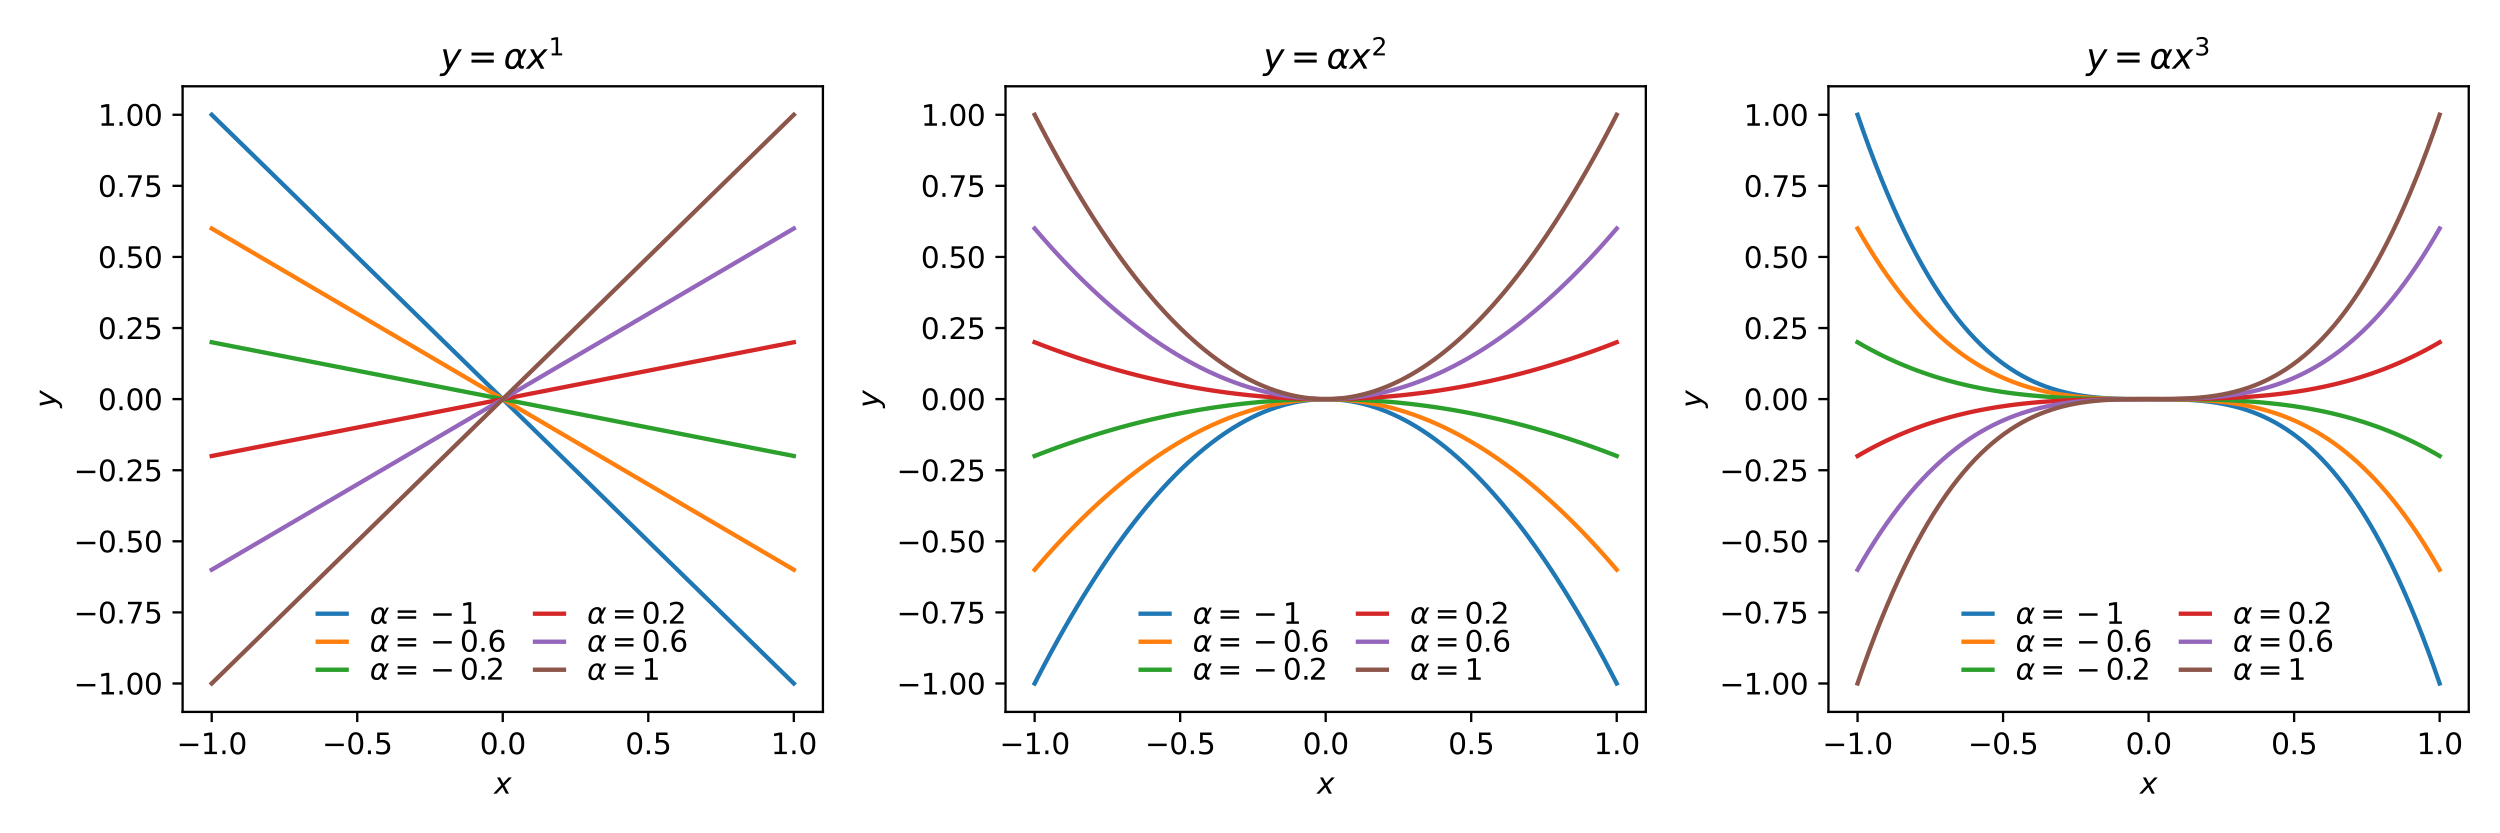 <?xml version="1.0" encoding="utf-8" standalone="no"?>
<!DOCTYPE svg PUBLIC "-//W3C//DTD SVG 1.1//EN"
  "http://www.w3.org/Graphics/SVG/1.1/DTD/svg11.dtd">
<svg xmlns:xlink="http://www.w3.org/1999/xlink" width="864pt" height="288pt" viewBox="0 0 864 288" xmlns="http://www.w3.org/2000/svg" version="1.1">
 <defs>
  <style type="text/css">*{stroke-linejoin: round; stroke-linecap: butt}</style>
 </defs>
 <g id="figure_1">
  <g id="patch_1">
   <path d="M 0 288 
L 864 288 
L 864 0 
L 0 0 
z
" style="fill: #ffffff"/>
  </g>
  <g id="axes_1">
   <g id="patch_2">
    <path d="M 63.11 246.04 
L 284.4 246.04 
L 284.4 29.832 
L 63.11 29.832 
z
" style="fill: #ffffff"/>
   </g>
   <g id="matplotlib.axis_1">
    <g id="xtick_1">
     <g id="line2d_1">
      <defs>
       <path id="m4efc693dbb" d="M 0 0 
L 0 3.5 
" style="stroke: #000000; stroke-width: 0.8"/>
      </defs>
      <g>
       <use xlink:href="#m4efc693dbb" x="73.169" y="246.04" style="stroke: #000000; stroke-width: 0.8"/>
      </g>
     </g>
     <g id="text_1">
      <!-- −1.0 -->
      <g transform="translate(61.027 260.638) scale(0.1 -0.1)">
       <defs>
        <path id="DejaVuSans-2212" d="M 678 2272 
L 4684 2272 
L 4684 1741 
L 678 1741 
L 678 2272 
z
" transform="scale(0.016)"/>
        <path id="DejaVuSans-31" d="M 794 531 
L 1825 531 
L 1825 4091 
L 703 3866 
L 703 4441 
L 1819 4666 
L 2450 4666 
L 2450 531 
L 3481 531 
L 3481 0 
L 794 0 
L 794 531 
z
" transform="scale(0.016)"/>
        <path id="DejaVuSans-2e" d="M 684 794 
L 1344 794 
L 1344 0 
L 684 0 
L 684 794 
z
" transform="scale(0.016)"/>
        <path id="DejaVuSans-30" d="M 2034 4250 
Q 1547 4250 1301 3770 
Q 1056 3291 1056 2328 
Q 1056 1369 1301 889 
Q 1547 409 2034 409 
Q 2525 409 2770 889 
Q 3016 1369 3016 2328 
Q 3016 3291 2770 3770 
Q 2525 4250 2034 4250 
z
M 2034 4750 
Q 2819 4750 3233 4129 
Q 3647 3509 3647 2328 
Q 3647 1150 3233 529 
Q 2819 -91 2034 -91 
Q 1250 -91 836 529 
Q 422 1150 422 2328 
Q 422 3509 836 4129 
Q 1250 4750 2034 4750 
z
" transform="scale(0.016)"/>
       </defs>
       <use xlink:href="#DejaVuSans-2212"/>
       <use xlink:href="#DejaVuSans-31" x="83.789"/>
       <use xlink:href="#DejaVuSans-2e" x="147.412"/>
       <use xlink:href="#DejaVuSans-30" x="179.199"/>
      </g>
     </g>
    </g>
    <g id="xtick_2">
     <g id="line2d_2">
      <g>
       <use xlink:href="#m4efc693dbb" x="123.462" y="246.04" style="stroke: #000000; stroke-width: 0.8"/>
      </g>
     </g>
     <g id="text_2">
      <!-- −0.5 -->
      <g transform="translate(111.32 260.638) scale(0.1 -0.1)">
       <defs>
        <path id="DejaVuSans-35" d="M 691 4666 
L 3169 4666 
L 3169 4134 
L 1269 4134 
L 1269 2991 
Q 1406 3038 1543 3061 
Q 1681 3084 1819 3084 
Q 2600 3084 3056 2656 
Q 3513 2228 3513 1497 
Q 3513 744 3044 326 
Q 2575 -91 1722 -91 
Q 1428 -91 1123 -41 
Q 819 9 494 109 
L 494 744 
Q 775 591 1075 516 
Q 1375 441 1709 441 
Q 2250 441 2565 725 
Q 2881 1009 2881 1497 
Q 2881 1984 2565 2268 
Q 2250 2553 1709 2553 
Q 1456 2553 1204 2497 
Q 953 2441 691 2322 
L 691 4666 
z
" transform="scale(0.016)"/>
       </defs>
       <use xlink:href="#DejaVuSans-2212"/>
       <use xlink:href="#DejaVuSans-30" x="83.789"/>
       <use xlink:href="#DejaVuSans-2e" x="147.412"/>
       <use xlink:href="#DejaVuSans-35" x="179.199"/>
      </g>
     </g>
    </g>
    <g id="xtick_3">
     <g id="line2d_3">
      <g>
       <use xlink:href="#m4efc693dbb" x="173.755" y="246.04" style="stroke: #000000; stroke-width: 0.8"/>
      </g>
     </g>
     <g id="text_3">
      <!-- 0.0 -->
      <g transform="translate(165.803 260.638) scale(0.1 -0.1)">
       <use xlink:href="#DejaVuSans-30"/>
       <use xlink:href="#DejaVuSans-2e" x="63.623"/>
       <use xlink:href="#DejaVuSans-30" x="95.41"/>
      </g>
     </g>
    </g>
    <g id="xtick_4">
     <g id="line2d_4">
      <g>
       <use xlink:href="#m4efc693dbb" x="224.048" y="246.04" style="stroke: #000000; stroke-width: 0.8"/>
      </g>
     </g>
     <g id="text_4">
      <!-- 0.5 -->
      <g transform="translate(216.097 260.638) scale(0.1 -0.1)">
       <use xlink:href="#DejaVuSans-30"/>
       <use xlink:href="#DejaVuSans-2e" x="63.623"/>
       <use xlink:href="#DejaVuSans-35" x="95.41"/>
      </g>
     </g>
    </g>
    <g id="xtick_5">
     <g id="line2d_5">
      <g>
       <use xlink:href="#m4efc693dbb" x="274.341" y="246.04" style="stroke: #000000; stroke-width: 0.8"/>
      </g>
     </g>
     <g id="text_5">
      <!-- 1.0 -->
      <g transform="translate(266.39 260.638) scale(0.1 -0.1)">
       <use xlink:href="#DejaVuSans-31"/>
       <use xlink:href="#DejaVuSans-2e" x="63.623"/>
       <use xlink:href="#DejaVuSans-30" x="95.41"/>
      </g>
     </g>
    </g>
    <g id="text_6">
     <!-- $x$ -->
     <g transform="translate(170.755 274.317) scale(0.1 -0.1)">
      <defs>
       <path id="DejaVuSans-Oblique-78" d="M 3841 3500 
L 2234 1784 
L 3219 0 
L 2559 0 
L 1819 1388 
L 531 0 
L -166 0 
L 1556 1844 
L 641 3500 
L 1300 3500 
L 1972 2234 
L 3144 3500 
L 3841 3500 
z
" transform="scale(0.016)"/>
      </defs>
      <use xlink:href="#DejaVuSans-Oblique-78" transform="translate(0 0.312)"/>
     </g>
    </g>
   </g>
   <g id="matplotlib.axis_2">
    <g id="ytick_1">
     <g id="line2d_6">
      <defs>
       <path id="m346888813f" d="M 0 0 
L -3.5 0 
" style="stroke: #000000; stroke-width: 0.8"/>
      </defs>
      <g>
       <use xlink:href="#m346888813f" x="63.11" y="236.212" style="stroke: #000000; stroke-width: 0.8"/>
      </g>
     </g>
     <g id="text_7">
      <!-- −1.00 -->
      <g transform="translate(25.465 240.012) scale(0.1 -0.1)">
       <use xlink:href="#DejaVuSans-2212"/>
       <use xlink:href="#DejaVuSans-31" x="83.789"/>
       <use xlink:href="#DejaVuSans-2e" x="147.412"/>
       <use xlink:href="#DejaVuSans-30" x="179.199"/>
       <use xlink:href="#DejaVuSans-30" x="242.822"/>
      </g>
     </g>
    </g>
    <g id="ytick_2">
     <g id="line2d_7">
      <g>
       <use xlink:href="#m346888813f" x="63.11" y="211.643" style="stroke: #000000; stroke-width: 0.8"/>
      </g>
     </g>
     <g id="text_8">
      <!-- −0.75 -->
      <g transform="translate(25.465 215.442) scale(0.1 -0.1)">
       <defs>
        <path id="DejaVuSans-37" d="M 525 4666 
L 3525 4666 
L 3525 4397 
L 1831 0 
L 1172 0 
L 2766 4134 
L 525 4134 
L 525 4666 
z
" transform="scale(0.016)"/>
       </defs>
       <use xlink:href="#DejaVuSans-2212"/>
       <use xlink:href="#DejaVuSans-30" x="83.789"/>
       <use xlink:href="#DejaVuSans-2e" x="147.412"/>
       <use xlink:href="#DejaVuSans-37" x="179.199"/>
       <use xlink:href="#DejaVuSans-35" x="242.822"/>
      </g>
     </g>
    </g>
    <g id="ytick_3">
     <g id="line2d_8">
      <g>
       <use xlink:href="#m346888813f" x="63.11" y="187.074" style="stroke: #000000; stroke-width: 0.8"/>
      </g>
     </g>
     <g id="text_9">
      <!-- −0.50 -->
      <g transform="translate(25.465 190.873) scale(0.1 -0.1)">
       <use xlink:href="#DejaVuSans-2212"/>
       <use xlink:href="#DejaVuSans-30" x="83.789"/>
       <use xlink:href="#DejaVuSans-2e" x="147.412"/>
       <use xlink:href="#DejaVuSans-35" x="179.199"/>
       <use xlink:href="#DejaVuSans-30" x="242.822"/>
      </g>
     </g>
    </g>
    <g id="ytick_4">
     <g id="line2d_9">
      <g>
       <use xlink:href="#m346888813f" x="63.11" y="162.505" style="stroke: #000000; stroke-width: 0.8"/>
      </g>
     </g>
     <g id="text_10">
      <!-- −0.25 -->
      <g transform="translate(25.465 166.304) scale(0.1 -0.1)">
       <defs>
        <path id="DejaVuSans-32" d="M 1228 531 
L 3431 531 
L 3431 0 
L 469 0 
L 469 531 
Q 828 903 1448 1529 
Q 2069 2156 2228 2338 
Q 2531 2678 2651 2914 
Q 2772 3150 2772 3378 
Q 2772 3750 2511 3984 
Q 2250 4219 1831 4219 
Q 1534 4219 1204 4116 
Q 875 4013 500 3803 
L 500 4441 
Q 881 4594 1212 4672 
Q 1544 4750 1819 4750 
Q 2544 4750 2975 4387 
Q 3406 4025 3406 3419 
Q 3406 3131 3298 2873 
Q 3191 2616 2906 2266 
Q 2828 2175 2409 1742 
Q 1991 1309 1228 531 
z
" transform="scale(0.016)"/>
       </defs>
       <use xlink:href="#DejaVuSans-2212"/>
       <use xlink:href="#DejaVuSans-30" x="83.789"/>
       <use xlink:href="#DejaVuSans-2e" x="147.412"/>
       <use xlink:href="#DejaVuSans-32" x="179.199"/>
       <use xlink:href="#DejaVuSans-35" x="242.822"/>
      </g>
     </g>
    </g>
    <g id="ytick_5">
     <g id="line2d_10">
      <g>
       <use xlink:href="#m346888813f" x="63.11" y="137.936" style="stroke: #000000; stroke-width: 0.8"/>
      </g>
     </g>
     <g id="text_11">
      <!-- 0.00 -->
      <g transform="translate(33.844 141.735) scale(0.1 -0.1)">
       <use xlink:href="#DejaVuSans-30"/>
       <use xlink:href="#DejaVuSans-2e" x="63.623"/>
       <use xlink:href="#DejaVuSans-30" x="95.41"/>
       <use xlink:href="#DejaVuSans-30" x="159.033"/>
      </g>
     </g>
    </g>
    <g id="ytick_6">
     <g id="line2d_11">
      <g>
       <use xlink:href="#m346888813f" x="63.11" y="113.367" style="stroke: #000000; stroke-width: 0.8"/>
      </g>
     </g>
     <g id="text_12">
      <!-- 0.25 -->
      <g transform="translate(33.844 117.166) scale(0.1 -0.1)">
       <use xlink:href="#DejaVuSans-30"/>
       <use xlink:href="#DejaVuSans-2e" x="63.623"/>
       <use xlink:href="#DejaVuSans-32" x="95.41"/>
       <use xlink:href="#DejaVuSans-35" x="159.033"/>
      </g>
     </g>
    </g>
    <g id="ytick_7">
     <g id="line2d_12">
      <g>
       <use xlink:href="#m346888813f" x="63.11" y="88.798" style="stroke: #000000; stroke-width: 0.8"/>
      </g>
     </g>
     <g id="text_13">
      <!-- 0.50 -->
      <g transform="translate(33.844 92.597) scale(0.1 -0.1)">
       <use xlink:href="#DejaVuSans-30"/>
       <use xlink:href="#DejaVuSans-2e" x="63.623"/>
       <use xlink:href="#DejaVuSans-35" x="95.41"/>
       <use xlink:href="#DejaVuSans-30" x="159.033"/>
      </g>
     </g>
    </g>
    <g id="ytick_8">
     <g id="line2d_13">
      <g>
       <use xlink:href="#m346888813f" x="63.11" y="64.229" style="stroke: #000000; stroke-width: 0.8"/>
      </g>
     </g>
     <g id="text_14">
      <!-- 0.75 -->
      <g transform="translate(33.844 68.028) scale(0.1 -0.1)">
       <use xlink:href="#DejaVuSans-30"/>
       <use xlink:href="#DejaVuSans-2e" x="63.623"/>
       <use xlink:href="#DejaVuSans-37" x="95.41"/>
       <use xlink:href="#DejaVuSans-35" x="159.033"/>
      </g>
     </g>
    </g>
    <g id="ytick_9">
     <g id="line2d_14">
      <g>
       <use xlink:href="#m346888813f" x="63.11" y="39.66" style="stroke: #000000; stroke-width: 0.8"/>
      </g>
     </g>
     <g id="text_15">
      <!-- 1.00 -->
      <g transform="translate(33.844 43.459) scale(0.1 -0.1)">
       <use xlink:href="#DejaVuSans-31"/>
       <use xlink:href="#DejaVuSans-2e" x="63.623"/>
       <use xlink:href="#DejaVuSans-30" x="95.41"/>
       <use xlink:href="#DejaVuSans-30" x="159.033"/>
      </g>
     </g>
    </g>
    <g id="text_16">
     <!-- $y$ -->
     <g transform="translate(19.365 140.936) rotate(-90) scale(0.1 -0.1)">
      <defs>
       <path id="DejaVuSans-Oblique-79" d="M 1588 -325 
Q 1188 -997 936 -1164 
Q 684 -1331 294 -1331 
L -159 -1331 
L -63 -850 
L 269 -850 
Q 509 -850 678 -719 
Q 847 -588 1056 -206 
L 1234 128 
L 459 3500 
L 1069 3500 
L 1650 819 
L 3256 3500 
L 3859 3500 
L 1588 -325 
z
" transform="scale(0.016)"/>
      </defs>
      <use xlink:href="#DejaVuSans-Oblique-79" transform="translate(0 0.312)"/>
     </g>
    </g>
   </g>
   <g id="line2d_15">
    <path d="M 73.169 39.66 
L 75.201 41.645 
L 77.233 43.63 
L 79.265 45.616 
L 81.297 47.601 
L 83.329 49.587 
L 85.361 51.572 
L 87.393 53.557 
L 89.425 55.543 
L 91.457 57.528 
L 93.489 59.513 
L 95.521 61.499 
L 97.553 63.484 
L 99.585 65.47 
L 101.617 67.455 
L 103.649 69.44 
L 105.681 71.426 
L 107.713 73.411 
L 109.745 75.396 
L 111.778 77.382 
L 113.81 79.367 
L 115.842 81.353 
L 117.874 83.338 
L 119.906 85.323 
L 121.938 87.309 
L 123.97 89.294 
L 126.002 91.28 
L 128.034 93.265 
L 130.066 95.25 
L 132.098 97.236 
L 134.13 99.221 
L 136.162 101.206 
L 138.194 103.192 
L 140.226 105.177 
L 142.258 107.163 
L 144.29 109.148 
L 146.322 111.133 
L 148.354 113.119 
L 150.386 115.104 
L 152.418 117.089 
L 154.451 119.075 
L 156.483 121.06 
L 158.515 123.046 
L 160.547 125.031 
L 162.579 127.016 
L 164.611 129.002 
L 166.643 130.987 
L 168.675 132.973 
L 170.707 134.958 
L 172.739 136.943 
L 174.771 138.929 
L 176.803 140.914 
L 178.835 142.899 
L 180.867 144.885 
L 182.899 146.87 
L 184.931 148.856 
L 186.963 150.841 
L 188.995 152.826 
L 191.027 154.812 
L 193.059 156.797 
L 195.092 158.783 
L 197.124 160.768 
L 199.156 162.753 
L 201.188 164.739 
L 203.22 166.724 
L 205.252 168.709 
L 207.284 170.695 
L 209.316 172.68 
L 211.348 174.666 
L 213.38 176.651 
L 215.412 178.636 
L 217.444 180.622 
L 219.476 182.607 
L 221.508 184.592 
L 223.54 186.578 
L 225.572 188.563 
L 227.604 190.549 
L 229.636 192.534 
L 231.668 194.519 
L 233.7 196.505 
L 235.732 198.49 
L 237.765 200.476 
L 239.797 202.461 
L 241.829 204.446 
L 243.861 206.432 
L 245.893 208.417 
L 247.925 210.402 
L 249.957 212.388 
L 251.989 214.373 
L 254.021 216.359 
L 256.053 218.344 
L 258.085 220.329 
L 260.117 222.315 
L 262.149 224.3 
L 264.181 226.285 
L 266.213 228.271 
L 268.245 230.256 
L 270.277 232.242 
L 272.309 234.227 
L 274.341 236.212 
" clip-path="url(#p58b55cee86)" style="fill: none; stroke: #1f77b4; stroke-width: 1.5; stroke-linecap: square"/>
   </g>
   <g id="line2d_16">
    <path d="M 73.169 78.97 
L 75.201 80.161 
L 77.233 81.353 
L 79.265 82.544 
L 81.297 83.735 
L 83.329 84.926 
L 85.361 86.118 
L 87.393 87.309 
L 89.425 88.5 
L 91.457 89.691 
L 93.489 90.882 
L 95.521 92.074 
L 97.553 93.265 
L 99.585 94.456 
L 101.617 95.647 
L 103.649 96.839 
L 105.681 98.03 
L 107.713 99.221 
L 109.745 100.412 
L 111.778 101.604 
L 113.81 102.795 
L 115.842 103.986 
L 117.874 105.177 
L 119.906 106.368 
L 121.938 107.56 
L 123.97 108.751 
L 126.002 109.942 
L 128.034 111.133 
L 130.066 112.325 
L 132.098 113.516 
L 134.13 114.707 
L 136.162 115.898 
L 138.194 117.089 
L 140.226 118.281 
L 142.258 119.472 
L 144.29 120.663 
L 146.322 121.854 
L 148.354 123.046 
L 150.386 124.237 
L 152.418 125.428 
L 154.451 126.619 
L 156.483 127.811 
L 158.515 129.002 
L 160.547 130.193 
L 162.579 131.384 
L 164.611 132.575 
L 166.643 133.767 
L 168.675 134.958 
L 170.707 136.149 
L 172.739 137.34 
L 174.771 138.532 
L 176.803 139.723 
L 178.835 140.914 
L 180.867 142.105 
L 182.899 143.297 
L 184.931 144.488 
L 186.963 145.679 
L 188.995 146.87 
L 191.027 148.061 
L 193.059 149.253 
L 195.092 150.444 
L 197.124 151.635 
L 199.156 152.826 
L 201.188 154.018 
L 203.22 155.209 
L 205.252 156.4 
L 207.284 157.591 
L 209.316 158.783 
L 211.348 159.974 
L 213.38 161.165 
L 215.412 162.356 
L 217.444 163.547 
L 219.476 164.739 
L 221.508 165.93 
L 223.54 167.121 
L 225.572 168.312 
L 227.604 169.504 
L 229.636 170.695 
L 231.668 171.886 
L 233.7 173.077 
L 235.732 174.268 
L 237.765 175.46 
L 239.797 176.651 
L 241.829 177.842 
L 243.861 179.033 
L 245.893 180.225 
L 247.925 181.416 
L 249.957 182.607 
L 251.989 183.798 
L 254.021 184.99 
L 256.053 186.181 
L 258.085 187.372 
L 260.117 188.563 
L 262.149 189.754 
L 264.181 190.946 
L 266.213 192.137 
L 268.245 193.328 
L 270.277 194.519 
L 272.309 195.711 
L 274.341 196.902 
" clip-path="url(#p58b55cee86)" style="fill: none; stroke: #ff7f0e; stroke-width: 1.5; stroke-linecap: square"/>
   </g>
   <g id="line2d_17">
    <path d="M 73.169 118.281 
L 75.201 118.678 
L 77.233 119.075 
L 79.265 119.472 
L 81.297 119.869 
L 83.329 120.266 
L 85.361 120.663 
L 87.393 121.06 
L 89.425 121.457 
L 91.457 121.854 
L 93.489 122.251 
L 95.521 122.649 
L 97.553 123.046 
L 99.585 123.443 
L 101.617 123.84 
L 103.649 124.237 
L 105.681 124.634 
L 107.713 125.031 
L 109.745 125.428 
L 111.778 125.825 
L 113.81 126.222 
L 115.842 126.619 
L 117.874 127.016 
L 119.906 127.413 
L 121.938 127.811 
L 123.97 128.208 
L 126.002 128.605 
L 128.034 129.002 
L 130.066 129.399 
L 132.098 129.796 
L 134.13 130.193 
L 136.162 130.59 
L 138.194 130.987 
L 140.226 131.384 
L 142.258 131.781 
L 144.29 132.178 
L 146.322 132.575 
L 148.354 132.973 
L 150.386 133.37 
L 152.418 133.767 
L 154.451 134.164 
L 156.483 134.561 
L 158.515 134.958 
L 160.547 135.355 
L 162.579 135.752 
L 164.611 136.149 
L 166.643 136.546 
L 168.675 136.943 
L 170.707 137.34 
L 172.739 137.737 
L 174.771 138.135 
L 176.803 138.532 
L 178.835 138.929 
L 180.867 139.326 
L 182.899 139.723 
L 184.931 140.12 
L 186.963 140.517 
L 188.995 140.914 
L 191.027 141.311 
L 193.059 141.708 
L 195.092 142.105 
L 197.124 142.502 
L 199.156 142.899 
L 201.188 143.297 
L 203.22 143.694 
L 205.252 144.091 
L 207.284 144.488 
L 209.316 144.885 
L 211.348 145.282 
L 213.38 145.679 
L 215.412 146.076 
L 217.444 146.473 
L 219.476 146.87 
L 221.508 147.267 
L 223.54 147.664 
L 225.572 148.061 
L 227.604 148.459 
L 229.636 148.856 
L 231.668 149.253 
L 233.7 149.65 
L 235.732 150.047 
L 237.765 150.444 
L 239.797 150.841 
L 241.829 151.238 
L 243.861 151.635 
L 245.893 152.032 
L 247.925 152.429 
L 249.957 152.826 
L 251.989 153.223 
L 254.021 153.621 
L 256.053 154.018 
L 258.085 154.415 
L 260.117 154.812 
L 262.149 155.209 
L 264.181 155.606 
L 266.213 156.003 
L 268.245 156.4 
L 270.277 156.797 
L 272.309 157.194 
L 274.341 157.591 
" clip-path="url(#p58b55cee86)" style="fill: none; stroke: #2ca02c; stroke-width: 1.5; stroke-linecap: square"/>
   </g>
   <g id="line2d_18">
    <path d="M 73.169 157.591 
L 75.201 157.194 
L 77.233 156.797 
L 79.265 156.4 
L 81.297 156.003 
L 83.329 155.606 
L 85.361 155.209 
L 87.393 154.812 
L 89.425 154.415 
L 91.457 154.018 
L 93.489 153.621 
L 95.521 153.223 
L 97.553 152.826 
L 99.585 152.429 
L 101.617 152.032 
L 103.649 151.635 
L 105.681 151.238 
L 107.713 150.841 
L 109.745 150.444 
L 111.778 150.047 
L 113.81 149.65 
L 115.842 149.253 
L 117.874 148.856 
L 119.906 148.459 
L 121.938 148.061 
L 123.97 147.664 
L 126.002 147.267 
L 128.034 146.87 
L 130.066 146.473 
L 132.098 146.076 
L 134.13 145.679 
L 136.162 145.282 
L 138.194 144.885 
L 140.226 144.488 
L 142.258 144.091 
L 144.29 143.694 
L 146.322 143.297 
L 148.354 142.899 
L 150.386 142.502 
L 152.418 142.105 
L 154.451 141.708 
L 156.483 141.311 
L 158.515 140.914 
L 160.547 140.517 
L 162.579 140.12 
L 164.611 139.723 
L 166.643 139.326 
L 168.675 138.929 
L 170.707 138.532 
L 172.739 138.135 
L 174.771 137.737 
L 176.803 137.34 
L 178.835 136.943 
L 180.867 136.546 
L 182.899 136.149 
L 184.931 135.752 
L 186.963 135.355 
L 188.995 134.958 
L 191.027 134.561 
L 193.059 134.164 
L 195.092 133.767 
L 197.124 133.37 
L 199.156 132.973 
L 201.188 132.575 
L 203.22 132.178 
L 205.252 131.781 
L 207.284 131.384 
L 209.316 130.987 
L 211.348 130.59 
L 213.38 130.193 
L 215.412 129.796 
L 217.444 129.399 
L 219.476 129.002 
L 221.508 128.605 
L 223.54 128.208 
L 225.572 127.811 
L 227.604 127.413 
L 229.636 127.016 
L 231.668 126.619 
L 233.7 126.222 
L 235.732 125.825 
L 237.765 125.428 
L 239.797 125.031 
L 241.829 124.634 
L 243.861 124.237 
L 245.893 123.84 
L 247.925 123.443 
L 249.957 123.046 
L 251.989 122.649 
L 254.021 122.251 
L 256.053 121.854 
L 258.085 121.457 
L 260.117 121.06 
L 262.149 120.663 
L 264.181 120.266 
L 266.213 119.869 
L 268.245 119.472 
L 270.277 119.075 
L 272.309 118.678 
L 274.341 118.281 
" clip-path="url(#p58b55cee86)" style="fill: none; stroke: #d62728; stroke-width: 1.5; stroke-linecap: square"/>
   </g>
   <g id="line2d_19">
    <path d="M 73.169 196.902 
L 75.201 195.711 
L 77.233 194.519 
L 79.265 193.328 
L 81.297 192.137 
L 83.329 190.946 
L 85.361 189.754 
L 87.393 188.563 
L 89.425 187.372 
L 91.457 186.181 
L 93.489 184.99 
L 95.521 183.798 
L 97.553 182.607 
L 99.585 181.416 
L 101.617 180.225 
L 103.649 179.033 
L 105.681 177.842 
L 107.713 176.651 
L 109.745 175.46 
L 111.778 174.268 
L 113.81 173.077 
L 115.842 171.886 
L 117.874 170.695 
L 119.906 169.504 
L 121.938 168.312 
L 123.97 167.121 
L 126.002 165.93 
L 128.034 164.739 
L 130.066 163.547 
L 132.098 162.356 
L 134.13 161.165 
L 136.162 159.974 
L 138.194 158.783 
L 140.226 157.591 
L 142.258 156.4 
L 144.29 155.209 
L 146.322 154.018 
L 148.354 152.826 
L 150.386 151.635 
L 152.418 150.444 
L 154.451 149.253 
L 156.483 148.061 
L 158.515 146.87 
L 160.547 145.679 
L 162.579 144.488 
L 164.611 143.297 
L 166.643 142.105 
L 168.675 140.914 
L 170.707 139.723 
L 172.739 138.532 
L 174.771 137.34 
L 176.803 136.149 
L 178.835 134.958 
L 180.867 133.767 
L 182.899 132.575 
L 184.931 131.384 
L 186.963 130.193 
L 188.995 129.002 
L 191.027 127.811 
L 193.059 126.619 
L 195.092 125.428 
L 197.124 124.237 
L 199.156 123.046 
L 201.188 121.854 
L 203.22 120.663 
L 205.252 119.472 
L 207.284 118.281 
L 209.316 117.089 
L 211.348 115.898 
L 213.38 114.707 
L 215.412 113.516 
L 217.444 112.325 
L 219.476 111.133 
L 221.508 109.942 
L 223.54 108.751 
L 225.572 107.56 
L 227.604 106.368 
L 229.636 105.177 
L 231.668 103.986 
L 233.7 102.795 
L 235.732 101.604 
L 237.765 100.412 
L 239.797 99.221 
L 241.829 98.03 
L 243.861 96.839 
L 245.893 95.647 
L 247.925 94.456 
L 249.957 93.265 
L 251.989 92.074 
L 254.021 90.882 
L 256.053 89.691 
L 258.085 88.5 
L 260.117 87.309 
L 262.149 86.118 
L 264.181 84.926 
L 266.213 83.735 
L 268.245 82.544 
L 270.277 81.353 
L 272.309 80.161 
L 274.341 78.97 
" clip-path="url(#p58b55cee86)" style="fill: none; stroke: #9467bd; stroke-width: 1.5; stroke-linecap: square"/>
   </g>
   <g id="line2d_20">
    <path d="M 73.169 236.212 
L 75.201 234.227 
L 77.233 232.242 
L 79.265 230.256 
L 81.297 228.271 
L 83.329 226.285 
L 85.361 224.3 
L 87.393 222.315 
L 89.425 220.329 
L 91.457 218.344 
L 93.489 216.359 
L 95.521 214.373 
L 97.553 212.388 
L 99.585 210.402 
L 101.617 208.417 
L 103.649 206.432 
L 105.681 204.446 
L 107.713 202.461 
L 109.745 200.476 
L 111.778 198.49 
L 113.81 196.505 
L 115.842 194.519 
L 117.874 192.534 
L 119.906 190.549 
L 121.938 188.563 
L 123.97 186.578 
L 126.002 184.592 
L 128.034 182.607 
L 130.066 180.622 
L 132.098 178.636 
L 134.13 176.651 
L 136.162 174.666 
L 138.194 172.68 
L 140.226 170.695 
L 142.258 168.709 
L 144.29 166.724 
L 146.322 164.739 
L 148.354 162.753 
L 150.386 160.768 
L 152.418 158.783 
L 154.451 156.797 
L 156.483 154.812 
L 158.515 152.826 
L 160.547 150.841 
L 162.579 148.856 
L 164.611 146.87 
L 166.643 144.885 
L 168.675 142.899 
L 170.707 140.914 
L 172.739 138.929 
L 174.771 136.943 
L 176.803 134.958 
L 178.835 132.973 
L 180.867 130.987 
L 182.899 129.002 
L 184.931 127.016 
L 186.963 125.031 
L 188.995 123.046 
L 191.027 121.06 
L 193.059 119.075 
L 195.092 117.089 
L 197.124 115.104 
L 199.156 113.119 
L 201.188 111.133 
L 203.22 109.148 
L 205.252 107.163 
L 207.284 105.177 
L 209.316 103.192 
L 211.348 101.206 
L 213.38 99.221 
L 215.412 97.236 
L 217.444 95.25 
L 219.476 93.265 
L 221.508 91.28 
L 223.54 89.294 
L 225.572 87.309 
L 227.604 85.323 
L 229.636 83.338 
L 231.668 81.353 
L 233.7 79.367 
L 235.732 77.382 
L 237.765 75.396 
L 239.797 73.411 
L 241.829 71.426 
L 243.861 69.44 
L 245.893 67.455 
L 247.925 65.47 
L 249.957 63.484 
L 251.989 61.499 
L 254.021 59.513 
L 256.053 57.528 
L 258.085 55.543 
L 260.117 53.557 
L 262.149 51.572 
L 264.181 49.587 
L 266.213 47.601 
L 268.245 45.616 
L 270.277 43.63 
L 272.309 41.645 
L 274.341 39.66 
" clip-path="url(#p58b55cee86)" style="fill: none; stroke: #8c564b; stroke-width: 1.5; stroke-linecap: square"/>
   </g>
   <g id="patch_3">
    <path d="M 63.11 246.04 
L 63.11 29.832 
" style="fill: none; stroke: #000000; stroke-width: 0.8; stroke-linejoin: miter; stroke-linecap: square"/>
   </g>
   <g id="patch_4">
    <path d="M 284.4 246.04 
L 284.4 29.832 
" style="fill: none; stroke: #000000; stroke-width: 0.8; stroke-linejoin: miter; stroke-linecap: square"/>
   </g>
   <g id="patch_5">
    <path d="M 63.11 246.04 
L 284.4 246.04 
" style="fill: none; stroke: #000000; stroke-width: 0.8; stroke-linejoin: miter; stroke-linecap: square"/>
   </g>
   <g id="patch_6">
    <path d="M 63.11 29.832 
L 284.4 29.832 
" style="fill: none; stroke: #000000; stroke-width: 0.8; stroke-linejoin: miter; stroke-linecap: square"/>
   </g>
   <g id="text_17">
    <!-- $y = \alpha x^1$ -->
    <g transform="translate(152.215 23.832) scale(0.12 -0.12)">
     <defs>
      <path id="DejaVuSans-3d" d="M 678 2906 
L 4684 2906 
L 4684 2381 
L 678 2381 
L 678 2906 
z
M 678 1631 
L 4684 1631 
L 4684 1100 
L 678 1100 
L 678 1631 
z
" transform="scale(0.016)"/>
      <path id="DejaVuSans-Oblique-3b1" d="M 2619 1628 
L 2622 2350 
Q 2625 3088 2069 3091 
Q 1653 3094 1394 2747 
Q 1069 2319 959 1747 
Q 825 1059 994 731 
Q 1169 397 1547 397 
Q 1966 397 2319 1063 
L 2619 1628 
z
M 2166 3578 
Q 3141 3594 3128 2584 
Q 3128 2584 3616 3500 
L 4128 3500 
L 3119 1603 
L 3109 919 
Q 3109 766 3194 638 
Q 3291 488 3391 488 
L 3669 488 
L 3575 0 
L 3228 0 
Q 2934 0 2722 263 
Q 2622 394 2619 669 
Q 2416 334 2066 50 
Q 1900 -81 1453 -78 
Q 722 -72 456 397 
Q 184 884 353 1747 
Q 534 2675 1009 3097 
Q 1544 3569 2166 3578 
z
" transform="scale(0.016)"/>
     </defs>
     <use xlink:href="#DejaVuSans-Oblique-79" transform="translate(0 0.684)"/>
     <use xlink:href="#DejaVuSans-3d" transform="translate(78.662 0.684)"/>
     <use xlink:href="#DejaVuSans-Oblique-3b1" transform="translate(181.934 0.684)"/>
     <use xlink:href="#DejaVuSans-Oblique-78" transform="translate(247.852 0.684)"/>
     <use xlink:href="#DejaVuSans-31" transform="translate(311.497 38.966) scale(0.7)"/>
    </g>
   </g>
   <g id="legend_1">
    <g id="line2d_21">
     <path d="M 109.805 212.104 
L 114.805 212.104 
L 119.805 212.104 
" style="fill: none; stroke: #1f77b4; stroke-width: 1.5; stroke-linecap: square"/>
    </g>
    <g id="text_18">
     <!-- $\alpha = -1$ -->
     <g transform="translate(127.805 215.604) scale(0.1 -0.1)">
      <use xlink:href="#DejaVuSans-Oblique-3b1" transform="translate(0 0.094)"/>
      <use xlink:href="#DejaVuSans-3d" transform="translate(85.4 0.094)"/>
      <use xlink:href="#DejaVuSans-2212" transform="translate(208.154 0.094)"/>
      <use xlink:href="#DejaVuSans-31" transform="translate(311.426 0.094)"/>
     </g>
    </g>
    <g id="line2d_22">
     <path d="M 109.805 221.782 
L 114.805 221.782 
L 119.805 221.782 
" style="fill: none; stroke: #ff7f0e; stroke-width: 1.5; stroke-linecap: square"/>
    </g>
    <g id="text_19">
     <!-- $\alpha = -0.6$ -->
     <g transform="translate(127.805 225.282) scale(0.1 -0.1)">
      <defs>
       <path id="DejaVuSans-36" d="M 2113 2584 
Q 1688 2584 1439 2293 
Q 1191 2003 1191 1497 
Q 1191 994 1439 701 
Q 1688 409 2113 409 
Q 2538 409 2786 701 
Q 3034 994 3034 1497 
Q 3034 2003 2786 2293 
Q 2538 2584 2113 2584 
z
M 3366 4563 
L 3366 3988 
Q 3128 4100 2886 4159 
Q 2644 4219 2406 4219 
Q 1781 4219 1451 3797 
Q 1122 3375 1075 2522 
Q 1259 2794 1537 2939 
Q 1816 3084 2150 3084 
Q 2853 3084 3261 2657 
Q 3669 2231 3669 1497 
Q 3669 778 3244 343 
Q 2819 -91 2113 -91 
Q 1303 -91 875 529 
Q 447 1150 447 2328 
Q 447 3434 972 4092 
Q 1497 4750 2381 4750 
Q 2619 4750 2861 4703 
Q 3103 4656 3366 4563 
z
" transform="scale(0.016)"/>
      </defs>
      <use xlink:href="#DejaVuSans-Oblique-3b1" transform="translate(0 0.781)"/>
      <use xlink:href="#DejaVuSans-3d" transform="translate(85.4 0.781)"/>
      <use xlink:href="#DejaVuSans-2212" transform="translate(208.154 0.781)"/>
      <use xlink:href="#DejaVuSans-30" transform="translate(311.426 0.781)"/>
      <use xlink:href="#DejaVuSans-2e" transform="translate(375.049 0.781)"/>
      <use xlink:href="#DejaVuSans-36" transform="translate(406.836 0.781)"/>
     </g>
    </g>
    <g id="line2d_23">
     <path d="M 109.805 231.46 
L 114.805 231.46 
L 119.805 231.46 
" style="fill: none; stroke: #2ca02c; stroke-width: 1.5; stroke-linecap: square"/>
    </g>
    <g id="text_20">
     <!-- $\alpha = -0.2$ -->
     <g transform="translate(127.805 234.96) scale(0.1 -0.1)">
      <use xlink:href="#DejaVuSans-Oblique-3b1" transform="translate(0 0.781)"/>
      <use xlink:href="#DejaVuSans-3d" transform="translate(85.4 0.781)"/>
      <use xlink:href="#DejaVuSans-2212" transform="translate(208.154 0.781)"/>
      <use xlink:href="#DejaVuSans-30" transform="translate(311.426 0.781)"/>
      <use xlink:href="#DejaVuSans-2e" transform="translate(375.049 0.781)"/>
      <use xlink:href="#DejaVuSans-32" transform="translate(401.336 0.781)"/>
     </g>
    </g>
    <g id="line2d_24">
     <path d="M 184.905 212.104 
L 189.905 212.104 
L 194.905 212.104 
" style="fill: none; stroke: #d62728; stroke-width: 1.5; stroke-linecap: square"/>
    </g>
    <g id="text_21">
     <!-- $\alpha = 0.2$ -->
     <g transform="translate(202.905 215.604) scale(0.1 -0.1)">
      <use xlink:href="#DejaVuSans-Oblique-3b1" transform="translate(0 0.781)"/>
      <use xlink:href="#DejaVuSans-3d" transform="translate(85.4 0.781)"/>
      <use xlink:href="#DejaVuSans-30" transform="translate(188.672 0.781)"/>
      <use xlink:href="#DejaVuSans-2e" transform="translate(252.295 0.781)"/>
      <use xlink:href="#DejaVuSans-32" transform="translate(278.582 0.781)"/>
     </g>
    </g>
    <g id="line2d_25">
     <path d="M 184.905 221.782 
L 189.905 221.782 
L 194.905 221.782 
" style="fill: none; stroke: #9467bd; stroke-width: 1.5; stroke-linecap: square"/>
    </g>
    <g id="text_22">
     <!-- $\alpha = 0.6$ -->
     <g transform="translate(202.905 225.282) scale(0.1 -0.1)">
      <use xlink:href="#DejaVuSans-Oblique-3b1" transform="translate(0 0.781)"/>
      <use xlink:href="#DejaVuSans-3d" transform="translate(85.4 0.781)"/>
      <use xlink:href="#DejaVuSans-30" transform="translate(188.672 0.781)"/>
      <use xlink:href="#DejaVuSans-2e" transform="translate(252.295 0.781)"/>
      <use xlink:href="#DejaVuSans-36" transform="translate(284.082 0.781)"/>
     </g>
    </g>
    <g id="line2d_26">
     <path d="M 184.905 231.46 
L 189.905 231.46 
L 194.905 231.46 
" style="fill: none; stroke: #8c564b; stroke-width: 1.5; stroke-linecap: square"/>
    </g>
    <g id="text_23">
     <!-- $\alpha = 1$ -->
     <g transform="translate(202.905 234.96) scale(0.1 -0.1)">
      <use xlink:href="#DejaVuSans-Oblique-3b1" transform="translate(0 0.094)"/>
      <use xlink:href="#DejaVuSans-3d" transform="translate(85.4 0.094)"/>
      <use xlink:href="#DejaVuSans-31" transform="translate(188.672 0.094)"/>
     </g>
    </g>
   </g>
  </g>
  <g id="axes_2">
   <g id="patch_7">
    <path d="M 347.51 246.04 
L 568.8 246.04 
L 568.8 29.832 
L 347.51 29.832 
z
" style="fill: #ffffff"/>
   </g>
   <g id="matplotlib.axis_3">
    <g id="xtick_6">
     <g id="line2d_27">
      <g>
       <use xlink:href="#m4efc693dbb" x="357.569" y="246.04" style="stroke: #000000; stroke-width: 0.8"/>
      </g>
     </g>
     <g id="text_24">
      <!-- −1.0 -->
      <g transform="translate(345.427 260.638) scale(0.1 -0.1)">
       <use xlink:href="#DejaVuSans-2212"/>
       <use xlink:href="#DejaVuSans-31" x="83.789"/>
       <use xlink:href="#DejaVuSans-2e" x="147.412"/>
       <use xlink:href="#DejaVuSans-30" x="179.199"/>
      </g>
     </g>
    </g>
    <g id="xtick_7">
     <g id="line2d_28">
      <g>
       <use xlink:href="#m4efc693dbb" x="407.862" y="246.04" style="stroke: #000000; stroke-width: 0.8"/>
      </g>
     </g>
     <g id="text_25">
      <!-- −0.5 -->
      <g transform="translate(395.72 260.638) scale(0.1 -0.1)">
       <use xlink:href="#DejaVuSans-2212"/>
       <use xlink:href="#DejaVuSans-30" x="83.789"/>
       <use xlink:href="#DejaVuSans-2e" x="147.412"/>
       <use xlink:href="#DejaVuSans-35" x="179.199"/>
      </g>
     </g>
    </g>
    <g id="xtick_8">
     <g id="line2d_29">
      <g>
       <use xlink:href="#m4efc693dbb" x="458.155" y="246.04" style="stroke: #000000; stroke-width: 0.8"/>
      </g>
     </g>
     <g id="text_26">
      <!-- 0.0 -->
      <g transform="translate(450.203 260.638) scale(0.1 -0.1)">
       <use xlink:href="#DejaVuSans-30"/>
       <use xlink:href="#DejaVuSans-2e" x="63.623"/>
       <use xlink:href="#DejaVuSans-30" x="95.41"/>
      </g>
     </g>
    </g>
    <g id="xtick_9">
     <g id="line2d_30">
      <g>
       <use xlink:href="#m4efc693dbb" x="508.448" y="246.04" style="stroke: #000000; stroke-width: 0.8"/>
      </g>
     </g>
     <g id="text_27">
      <!-- 0.5 -->
      <g transform="translate(500.497 260.638) scale(0.1 -0.1)">
       <use xlink:href="#DejaVuSans-30"/>
       <use xlink:href="#DejaVuSans-2e" x="63.623"/>
       <use xlink:href="#DejaVuSans-35" x="95.41"/>
      </g>
     </g>
    </g>
    <g id="xtick_10">
     <g id="line2d_31">
      <g>
       <use xlink:href="#m4efc693dbb" x="558.741" y="246.04" style="stroke: #000000; stroke-width: 0.8"/>
      </g>
     </g>
     <g id="text_28">
      <!-- 1.0 -->
      <g transform="translate(550.79 260.638) scale(0.1 -0.1)">
       <use xlink:href="#DejaVuSans-31"/>
       <use xlink:href="#DejaVuSans-2e" x="63.623"/>
       <use xlink:href="#DejaVuSans-30" x="95.41"/>
      </g>
     </g>
    </g>
    <g id="text_29">
     <!-- $x$ -->
     <g transform="translate(455.155 274.317) scale(0.1 -0.1)">
      <use xlink:href="#DejaVuSans-Oblique-78" transform="translate(0 0.312)"/>
     </g>
    </g>
   </g>
   <g id="matplotlib.axis_4">
    <g id="ytick_10">
     <g id="line2d_32">
      <g>
       <use xlink:href="#m346888813f" x="347.51" y="236.212" style="stroke: #000000; stroke-width: 0.8"/>
      </g>
     </g>
     <g id="text_30">
      <!-- −1.00 -->
      <g transform="translate(309.865 240.012) scale(0.1 -0.1)">
       <use xlink:href="#DejaVuSans-2212"/>
       <use xlink:href="#DejaVuSans-31" x="83.789"/>
       <use xlink:href="#DejaVuSans-2e" x="147.412"/>
       <use xlink:href="#DejaVuSans-30" x="179.199"/>
       <use xlink:href="#DejaVuSans-30" x="242.822"/>
      </g>
     </g>
    </g>
    <g id="ytick_11">
     <g id="line2d_33">
      <g>
       <use xlink:href="#m346888813f" x="347.51" y="211.643" style="stroke: #000000; stroke-width: 0.8"/>
      </g>
     </g>
     <g id="text_31">
      <!-- −0.75 -->
      <g transform="translate(309.865 215.442) scale(0.1 -0.1)">
       <use xlink:href="#DejaVuSans-2212"/>
       <use xlink:href="#DejaVuSans-30" x="83.789"/>
       <use xlink:href="#DejaVuSans-2e" x="147.412"/>
       <use xlink:href="#DejaVuSans-37" x="179.199"/>
       <use xlink:href="#DejaVuSans-35" x="242.822"/>
      </g>
     </g>
    </g>
    <g id="ytick_12">
     <g id="line2d_34">
      <g>
       <use xlink:href="#m346888813f" x="347.51" y="187.074" style="stroke: #000000; stroke-width: 0.8"/>
      </g>
     </g>
     <g id="text_32">
      <!-- −0.50 -->
      <g transform="translate(309.865 190.873) scale(0.1 -0.1)">
       <use xlink:href="#DejaVuSans-2212"/>
       <use xlink:href="#DejaVuSans-30" x="83.789"/>
       <use xlink:href="#DejaVuSans-2e" x="147.412"/>
       <use xlink:href="#DejaVuSans-35" x="179.199"/>
       <use xlink:href="#DejaVuSans-30" x="242.822"/>
      </g>
     </g>
    </g>
    <g id="ytick_13">
     <g id="line2d_35">
      <g>
       <use xlink:href="#m346888813f" x="347.51" y="162.505" style="stroke: #000000; stroke-width: 0.8"/>
      </g>
     </g>
     <g id="text_33">
      <!-- −0.25 -->
      <g transform="translate(309.865 166.304) scale(0.1 -0.1)">
       <use xlink:href="#DejaVuSans-2212"/>
       <use xlink:href="#DejaVuSans-30" x="83.789"/>
       <use xlink:href="#DejaVuSans-2e" x="147.412"/>
       <use xlink:href="#DejaVuSans-32" x="179.199"/>
       <use xlink:href="#DejaVuSans-35" x="242.822"/>
      </g>
     </g>
    </g>
    <g id="ytick_14">
     <g id="line2d_36">
      <g>
       <use xlink:href="#m346888813f" x="347.51" y="137.936" style="stroke: #000000; stroke-width: 0.8"/>
      </g>
     </g>
     <g id="text_34">
      <!-- 0.00 -->
      <g transform="translate(318.244 141.735) scale(0.1 -0.1)">
       <use xlink:href="#DejaVuSans-30"/>
       <use xlink:href="#DejaVuSans-2e" x="63.623"/>
       <use xlink:href="#DejaVuSans-30" x="95.41"/>
       <use xlink:href="#DejaVuSans-30" x="159.033"/>
      </g>
     </g>
    </g>
    <g id="ytick_15">
     <g id="line2d_37">
      <g>
       <use xlink:href="#m346888813f" x="347.51" y="113.367" style="stroke: #000000; stroke-width: 0.8"/>
      </g>
     </g>
     <g id="text_35">
      <!-- 0.25 -->
      <g transform="translate(318.244 117.166) scale(0.1 -0.1)">
       <use xlink:href="#DejaVuSans-30"/>
       <use xlink:href="#DejaVuSans-2e" x="63.623"/>
       <use xlink:href="#DejaVuSans-32" x="95.41"/>
       <use xlink:href="#DejaVuSans-35" x="159.033"/>
      </g>
     </g>
    </g>
    <g id="ytick_16">
     <g id="line2d_38">
      <g>
       <use xlink:href="#m346888813f" x="347.51" y="88.798" style="stroke: #000000; stroke-width: 0.8"/>
      </g>
     </g>
     <g id="text_36">
      <!-- 0.50 -->
      <g transform="translate(318.244 92.597) scale(0.1 -0.1)">
       <use xlink:href="#DejaVuSans-30"/>
       <use xlink:href="#DejaVuSans-2e" x="63.623"/>
       <use xlink:href="#DejaVuSans-35" x="95.41"/>
       <use xlink:href="#DejaVuSans-30" x="159.033"/>
      </g>
     </g>
    </g>
    <g id="ytick_17">
     <g id="line2d_39">
      <g>
       <use xlink:href="#m346888813f" x="347.51" y="64.229" style="stroke: #000000; stroke-width: 0.8"/>
      </g>
     </g>
     <g id="text_37">
      <!-- 0.75 -->
      <g transform="translate(318.244 68.028) scale(0.1 -0.1)">
       <use xlink:href="#DejaVuSans-30"/>
       <use xlink:href="#DejaVuSans-2e" x="63.623"/>
       <use xlink:href="#DejaVuSans-37" x="95.41"/>
       <use xlink:href="#DejaVuSans-35" x="159.033"/>
      </g>
     </g>
    </g>
    <g id="ytick_18">
     <g id="line2d_40">
      <g>
       <use xlink:href="#m346888813f" x="347.51" y="39.66" style="stroke: #000000; stroke-width: 0.8"/>
      </g>
     </g>
     <g id="text_38">
      <!-- 1.00 -->
      <g transform="translate(318.244 43.459) scale(0.1 -0.1)">
       <use xlink:href="#DejaVuSans-31"/>
       <use xlink:href="#DejaVuSans-2e" x="63.623"/>
       <use xlink:href="#DejaVuSans-30" x="95.41"/>
       <use xlink:href="#DejaVuSans-30" x="159.033"/>
      </g>
     </g>
    </g>
    <g id="text_39">
     <!-- $y$ -->
     <g transform="translate(303.765 140.936) rotate(-90) scale(0.1 -0.1)">
      <use xlink:href="#DejaVuSans-Oblique-79" transform="translate(0 0.312)"/>
     </g>
    </g>
   </g>
   <g id="line2d_41">
    <path d="M 357.569 236.212 
L 359.601 232.282 
L 361.633 228.431 
L 363.665 224.661 
L 365.697 220.971 
L 367.729 217.361 
L 369.761 213.832 
L 371.793 210.382 
L 373.825 207.013 
L 375.857 203.724 
L 377.889 200.516 
L 379.921 197.387 
L 381.953 194.339 
L 383.985 191.371 
L 386.017 188.483 
L 388.049 185.675 
L 390.081 182.948 
L 392.113 180.301 
L 394.145 177.734 
L 396.178 175.247 
L 398.21 172.841 
L 400.242 170.514 
L 402.274 168.268 
L 404.306 166.102 
L 406.338 164.017 
L 408.37 162.011 
L 410.402 160.086 
L 412.434 158.241 
L 414.466 156.476 
L 416.498 154.792 
L 418.53 153.187 
L 420.562 151.663 
L 422.594 150.219 
L 424.626 148.856 
L 426.658 147.572 
L 428.69 146.369 
L 430.722 145.246 
L 432.754 144.203 
L 434.786 143.24 
L 436.818 142.358 
L 438.851 141.556 
L 440.883 140.834 
L 442.915 140.192 
L 444.947 139.631 
L 446.979 139.149 
L 449.011 138.748 
L 451.043 138.427 
L 453.075 138.187 
L 455.107 138.026 
L 457.139 137.946 
L 459.171 137.946 
L 461.203 138.026 
L 463.235 138.187 
L 465.267 138.427 
L 467.299 138.748 
L 469.331 139.149 
L 471.363 139.631 
L 473.395 140.192 
L 475.427 140.834 
L 477.459 141.556 
L 479.492 142.358 
L 481.524 143.24 
L 483.556 144.203 
L 485.588 145.246 
L 487.62 146.369 
L 489.652 147.572 
L 491.684 148.856 
L 493.716 150.219 
L 495.748 151.663 
L 497.78 153.187 
L 499.812 154.792 
L 501.844 156.476 
L 503.876 158.241 
L 505.908 160.086 
L 507.94 162.011 
L 509.972 164.017 
L 512.004 166.102 
L 514.036 168.268 
L 516.068 170.514 
L 518.1 172.841 
L 520.132 175.247 
L 522.165 177.734 
L 524.197 180.301 
L 526.229 182.948 
L 528.261 185.675 
L 530.293 188.483 
L 532.325 191.371 
L 534.357 194.339 
L 536.389 197.387 
L 538.421 200.516 
L 540.453 203.724 
L 542.485 207.013 
L 544.517 210.382 
L 546.549 213.832 
L 548.581 217.361 
L 550.613 220.971 
L 552.645 224.661 
L 554.677 228.431 
L 556.709 232.282 
L 558.741 236.212 
" clip-path="url(#paaef64f052)" style="fill: none; stroke: #1f77b4; stroke-width: 1.5; stroke-linecap: square"/>
   </g>
   <g id="line2d_42">
    <path d="M 357.569 196.902 
L 359.601 194.543 
L 361.633 192.233 
L 363.665 189.971 
L 365.697 187.757 
L 367.729 185.591 
L 369.761 183.473 
L 371.793 181.404 
L 373.825 179.382 
L 375.857 177.409 
L 377.889 175.484 
L 379.921 173.607 
L 381.953 171.778 
L 383.985 169.997 
L 386.017 168.264 
L 388.049 166.58 
L 390.081 164.943 
L 392.113 163.355 
L 394.145 161.815 
L 396.178 160.323 
L 398.21 158.879 
L 400.242 157.483 
L 402.274 156.135 
L 404.306 154.836 
L 406.338 153.584 
L 408.37 152.381 
L 410.402 151.226 
L 412.434 150.119 
L 414.466 149.06 
L 416.498 148.049 
L 418.53 147.087 
L 420.562 146.172 
L 422.594 145.306 
L 424.626 144.488 
L 426.658 143.718 
L 428.69 142.996 
L 430.722 142.322 
L 432.754 141.696 
L 434.786 141.119 
L 436.818 140.589 
L 438.851 140.108 
L 440.883 139.675 
L 442.915 139.29 
L 444.947 138.953 
L 446.979 138.664 
L 449.011 138.423 
L 451.043 138.231 
L 453.075 138.086 
L 455.107 137.99 
L 457.139 137.942 
L 459.171 137.942 
L 461.203 137.99 
L 463.235 138.086 
L 465.267 138.231 
L 467.299 138.423 
L 469.331 138.664 
L 471.363 138.953 
L 473.395 139.29 
L 475.427 139.675 
L 477.459 140.108 
L 479.492 140.589 
L 481.524 141.119 
L 483.556 141.696 
L 485.588 142.322 
L 487.62 142.996 
L 489.652 143.718 
L 491.684 144.488 
L 493.716 145.306 
L 495.748 146.172 
L 497.78 147.087 
L 499.812 148.049 
L 501.844 149.06 
L 503.876 150.119 
L 505.908 151.226 
L 507.94 152.381 
L 509.972 153.584 
L 512.004 154.836 
L 514.036 156.135 
L 516.068 157.483 
L 518.1 158.879 
L 520.132 160.323 
L 522.165 161.815 
L 524.197 163.355 
L 526.229 164.943 
L 528.261 166.58 
L 530.293 168.264 
L 532.325 169.997 
L 534.357 171.778 
L 536.389 173.607 
L 538.421 175.484 
L 540.453 177.409 
L 542.485 179.382 
L 544.517 181.404 
L 546.549 183.473 
L 548.581 185.591 
L 550.613 187.757 
L 552.645 189.971 
L 554.677 192.233 
L 556.709 194.543 
L 558.741 196.902 
" clip-path="url(#paaef64f052)" style="fill: none; stroke: #ff7f0e; stroke-width: 1.5; stroke-linecap: square"/>
   </g>
   <g id="line2d_43">
    <path d="M 357.569 157.591 
L 359.601 156.805 
L 361.633 156.035 
L 363.665 155.281 
L 365.697 154.543 
L 367.729 153.821 
L 369.761 153.115 
L 371.793 152.425 
L 373.825 151.751 
L 375.857 151.094 
L 377.889 150.452 
L 379.921 149.826 
L 381.953 149.217 
L 383.985 148.623 
L 386.017 148.045 
L 388.049 147.484 
L 390.081 146.938 
L 392.113 146.409 
L 394.145 145.896 
L 396.178 145.398 
L 398.21 144.917 
L 400.242 144.452 
L 402.274 144.002 
L 404.306 143.569 
L 406.338 143.152 
L 408.37 142.751 
L 410.402 142.366 
L 412.434 141.997 
L 414.466 141.644 
L 416.498 141.307 
L 418.53 140.986 
L 420.562 140.681 
L 422.594 140.393 
L 424.626 140.12 
L 426.658 139.863 
L 428.69 139.623 
L 430.722 139.398 
L 432.754 139.189 
L 434.786 138.997 
L 436.818 138.82 
L 438.851 138.66 
L 440.883 138.516 
L 442.915 138.387 
L 444.947 138.275 
L 446.979 138.179 
L 449.011 138.098 
L 451.043 138.034 
L 453.075 137.986 
L 455.107 137.954 
L 457.139 137.938 
L 459.171 137.938 
L 461.203 137.954 
L 463.235 137.986 
L 465.267 138.034 
L 467.299 138.098 
L 469.331 138.179 
L 471.363 138.275 
L 473.395 138.387 
L 475.427 138.516 
L 477.459 138.66 
L 479.492 138.82 
L 481.524 138.997 
L 483.556 139.189 
L 485.588 139.398 
L 487.62 139.623 
L 489.652 139.863 
L 491.684 140.12 
L 493.716 140.393 
L 495.748 140.681 
L 497.78 140.986 
L 499.812 141.307 
L 501.844 141.644 
L 503.876 141.997 
L 505.908 142.366 
L 507.94 142.751 
L 509.972 143.152 
L 512.004 143.569 
L 514.036 144.002 
L 516.068 144.452 
L 518.1 144.917 
L 520.132 145.398 
L 522.165 145.896 
L 524.197 146.409 
L 526.229 146.938 
L 528.261 147.484 
L 530.293 148.045 
L 532.325 148.623 
L 534.357 149.217 
L 536.389 149.826 
L 538.421 150.452 
L 540.453 151.094 
L 542.485 151.751 
L 544.517 152.425 
L 546.549 153.115 
L 548.581 153.821 
L 550.613 154.543 
L 552.645 155.281 
L 554.677 156.035 
L 556.709 156.805 
L 558.741 157.591 
" clip-path="url(#paaef64f052)" style="fill: none; stroke: #2ca02c; stroke-width: 1.5; stroke-linecap: square"/>
   </g>
   <g id="line2d_44">
    <path d="M 357.569 118.281 
L 359.601 119.067 
L 361.633 119.837 
L 363.665 120.591 
L 365.697 121.329 
L 367.729 122.051 
L 369.761 122.757 
L 371.793 123.447 
L 373.825 124.121 
L 375.857 124.778 
L 377.889 125.42 
L 379.921 126.046 
L 381.953 126.655 
L 383.985 127.249 
L 386.017 127.827 
L 388.049 128.388 
L 390.081 128.934 
L 392.113 129.463 
L 394.145 129.976 
L 396.178 130.474 
L 398.21 130.955 
L 400.242 131.42 
L 402.274 131.87 
L 404.306 132.303 
L 406.338 132.72 
L 408.37 133.121 
L 410.402 133.506 
L 412.434 133.875 
L 414.466 134.228 
L 416.498 134.565 
L 418.53 134.886 
L 420.562 135.191 
L 422.594 135.479 
L 424.626 135.752 
L 426.658 136.009 
L 428.69 136.249 
L 430.722 136.474 
L 432.754 136.683 
L 434.786 136.875 
L 436.818 137.052 
L 438.851 137.212 
L 440.883 137.356 
L 442.915 137.485 
L 444.947 137.597 
L 446.979 137.693 
L 449.011 137.774 
L 451.043 137.838 
L 453.075 137.886 
L 455.107 137.918 
L 457.139 137.934 
L 459.171 137.934 
L 461.203 137.918 
L 463.235 137.886 
L 465.267 137.838 
L 467.299 137.774 
L 469.331 137.693 
L 471.363 137.597 
L 473.395 137.485 
L 475.427 137.356 
L 477.459 137.212 
L 479.492 137.052 
L 481.524 136.875 
L 483.556 136.683 
L 485.588 136.474 
L 487.62 136.249 
L 489.652 136.009 
L 491.684 135.752 
L 493.716 135.479 
L 495.748 135.191 
L 497.78 134.886 
L 499.812 134.565 
L 501.844 134.228 
L 503.876 133.875 
L 505.908 133.506 
L 507.94 133.121 
L 509.972 132.72 
L 512.004 132.303 
L 514.036 131.87 
L 516.068 131.42 
L 518.1 130.955 
L 520.132 130.474 
L 522.165 129.976 
L 524.197 129.463 
L 526.229 128.934 
L 528.261 128.388 
L 530.293 127.827 
L 532.325 127.249 
L 534.357 126.655 
L 536.389 126.046 
L 538.421 125.42 
L 540.453 124.778 
L 542.485 124.121 
L 544.517 123.447 
L 546.549 122.757 
L 548.581 122.051 
L 550.613 121.329 
L 552.645 120.591 
L 554.677 119.837 
L 556.709 119.067 
L 558.741 118.281 
" clip-path="url(#paaef64f052)" style="fill: none; stroke: #d62728; stroke-width: 1.5; stroke-linecap: square"/>
   </g>
   <g id="line2d_45">
    <path d="M 357.569 78.97 
L 359.601 81.329 
L 361.633 83.639 
L 363.665 85.901 
L 365.697 88.115 
L 367.729 90.281 
L 369.761 92.399 
L 371.793 94.468 
L 373.825 96.49 
L 375.857 98.463 
L 377.889 100.388 
L 379.921 102.265 
L 381.953 104.094 
L 383.985 105.875 
L 386.017 107.608 
L 388.049 109.292 
L 390.081 110.929 
L 392.113 112.517 
L 394.145 114.057 
L 396.178 115.549 
L 398.21 116.993 
L 400.242 118.389 
L 402.274 119.737 
L 404.306 121.036 
L 406.338 122.288 
L 408.37 123.491 
L 410.402 124.646 
L 412.434 125.753 
L 414.466 126.812 
L 416.498 127.823 
L 418.53 128.785 
L 420.562 129.7 
L 422.594 130.566 
L 424.626 131.384 
L 426.658 132.154 
L 428.69 132.876 
L 430.722 133.55 
L 432.754 134.176 
L 434.786 134.753 
L 436.818 135.283 
L 438.851 135.764 
L 440.883 136.197 
L 442.915 136.582 
L 444.947 136.919 
L 446.979 137.208 
L 449.011 137.449 
L 451.043 137.641 
L 453.075 137.786 
L 455.107 137.882 
L 457.139 137.93 
L 459.171 137.93 
L 461.203 137.882 
L 463.235 137.786 
L 465.267 137.641 
L 467.299 137.449 
L 469.331 137.208 
L 471.363 136.919 
L 473.395 136.582 
L 475.427 136.197 
L 477.459 135.764 
L 479.492 135.283 
L 481.524 134.753 
L 483.556 134.176 
L 485.588 133.55 
L 487.62 132.876 
L 489.652 132.154 
L 491.684 131.384 
L 493.716 130.566 
L 495.748 129.7 
L 497.78 128.785 
L 499.812 127.823 
L 501.844 126.812 
L 503.876 125.753 
L 505.908 124.646 
L 507.94 123.491 
L 509.972 122.288 
L 512.004 121.036 
L 514.036 119.737 
L 516.068 118.389 
L 518.1 116.993 
L 520.132 115.549 
L 522.165 114.057 
L 524.197 112.517 
L 526.229 110.929 
L 528.261 109.292 
L 530.293 107.608 
L 532.325 105.875 
L 534.357 104.094 
L 536.389 102.265 
L 538.421 100.388 
L 540.453 98.463 
L 542.485 96.49 
L 544.517 94.468 
L 546.549 92.399 
L 548.581 90.281 
L 550.613 88.115 
L 552.645 85.901 
L 554.677 83.639 
L 556.709 81.329 
L 558.741 78.97 
" clip-path="url(#paaef64f052)" style="fill: none; stroke: #9467bd; stroke-width: 1.5; stroke-linecap: square"/>
   </g>
   <g id="line2d_46">
    <path d="M 357.569 39.66 
L 359.601 43.59 
L 361.633 47.441 
L 363.665 51.211 
L 365.697 54.901 
L 367.729 58.511 
L 369.761 62.04 
L 371.793 65.49 
L 373.825 68.859 
L 375.857 72.148 
L 377.889 75.356 
L 379.921 78.485 
L 381.953 81.533 
L 383.985 84.501 
L 386.017 87.389 
L 388.049 90.197 
L 390.081 92.924 
L 392.113 95.571 
L 394.145 98.138 
L 396.178 100.625 
L 398.21 103.031 
L 400.242 105.358 
L 402.274 107.604 
L 404.306 109.77 
L 406.338 111.855 
L 408.37 113.861 
L 410.402 115.786 
L 412.434 117.631 
L 414.466 119.396 
L 416.498 121.08 
L 418.53 122.685 
L 420.562 124.209 
L 422.594 125.653 
L 424.626 127.016 
L 426.658 128.3 
L 428.69 129.503 
L 430.722 130.626 
L 432.754 131.669 
L 434.786 132.632 
L 436.818 133.514 
L 438.851 134.316 
L 440.883 135.038 
L 442.915 135.68 
L 444.947 136.241 
L 446.979 136.723 
L 449.011 137.124 
L 451.043 137.445 
L 453.075 137.685 
L 455.107 137.846 
L 457.139 137.926 
L 459.171 137.926 
L 461.203 137.846 
L 463.235 137.685 
L 465.267 137.445 
L 467.299 137.124 
L 469.331 136.723 
L 471.363 136.241 
L 473.395 135.68 
L 475.427 135.038 
L 477.459 134.316 
L 479.492 133.514 
L 481.524 132.632 
L 483.556 131.669 
L 485.588 130.626 
L 487.62 129.503 
L 489.652 128.3 
L 491.684 127.016 
L 493.716 125.653 
L 495.748 124.209 
L 497.78 122.685 
L 499.812 121.08 
L 501.844 119.396 
L 503.876 117.631 
L 505.908 115.786 
L 507.94 113.861 
L 509.972 111.855 
L 512.004 109.77 
L 514.036 107.604 
L 516.068 105.358 
L 518.1 103.031 
L 520.132 100.625 
L 522.165 98.138 
L 524.197 95.571 
L 526.229 92.924 
L 528.261 90.197 
L 530.293 87.389 
L 532.325 84.501 
L 534.357 81.533 
L 536.389 78.485 
L 538.421 75.356 
L 540.453 72.148 
L 542.485 68.859 
L 544.517 65.49 
L 546.549 62.04 
L 548.581 58.511 
L 550.613 54.901 
L 552.645 51.211 
L 554.677 47.441 
L 556.709 43.59 
L 558.741 39.66 
" clip-path="url(#paaef64f052)" style="fill: none; stroke: #8c564b; stroke-width: 1.5; stroke-linecap: square"/>
   </g>
   <g id="patch_8">
    <path d="M 347.51 246.04 
L 347.51 29.832 
" style="fill: none; stroke: #000000; stroke-width: 0.8; stroke-linejoin: miter; stroke-linecap: square"/>
   </g>
   <g id="patch_9">
    <path d="M 568.8 246.04 
L 568.8 29.832 
" style="fill: none; stroke: #000000; stroke-width: 0.8; stroke-linejoin: miter; stroke-linecap: square"/>
   </g>
   <g id="patch_10">
    <path d="M 347.51 246.04 
L 568.8 246.04 
" style="fill: none; stroke: #000000; stroke-width: 0.8; stroke-linejoin: miter; stroke-linecap: square"/>
   </g>
   <g id="patch_11">
    <path d="M 347.51 29.832 
L 568.8 29.832 
" style="fill: none; stroke: #000000; stroke-width: 0.8; stroke-linejoin: miter; stroke-linecap: square"/>
   </g>
   <g id="text_40">
    <!-- $y = \alpha x^2$ -->
    <g transform="translate(436.615 23.832) scale(0.12 -0.12)">
     <use xlink:href="#DejaVuSans-Oblique-79" transform="translate(0 0.766)"/>
     <use xlink:href="#DejaVuSans-3d" transform="translate(78.662 0.766)"/>
     <use xlink:href="#DejaVuSans-Oblique-3b1" transform="translate(181.934 0.766)"/>
     <use xlink:href="#DejaVuSans-Oblique-78" transform="translate(247.852 0.766)"/>
     <use xlink:href="#DejaVuSans-32" transform="translate(311.497 39.047) scale(0.7)"/>
    </g>
   </g>
   <g id="legend_2">
    <g id="line2d_47">
     <path d="M 394.205 212.104 
L 399.205 212.104 
L 404.205 212.104 
" style="fill: none; stroke: #1f77b4; stroke-width: 1.5; stroke-linecap: square"/>
    </g>
    <g id="text_41">
     <!-- $\alpha = -1$ -->
     <g transform="translate(412.205 215.604) scale(0.1 -0.1)">
      <use xlink:href="#DejaVuSans-Oblique-3b1" transform="translate(0 0.094)"/>
      <use xlink:href="#DejaVuSans-3d" transform="translate(85.4 0.094)"/>
      <use xlink:href="#DejaVuSans-2212" transform="translate(208.154 0.094)"/>
      <use xlink:href="#DejaVuSans-31" transform="translate(311.426 0.094)"/>
     </g>
    </g>
    <g id="line2d_48">
     <path d="M 394.205 221.782 
L 399.205 221.782 
L 404.205 221.782 
" style="fill: none; stroke: #ff7f0e; stroke-width: 1.5; stroke-linecap: square"/>
    </g>
    <g id="text_42">
     <!-- $\alpha = -0.6$ -->
     <g transform="translate(412.205 225.282) scale(0.1 -0.1)">
      <use xlink:href="#DejaVuSans-Oblique-3b1" transform="translate(0 0.781)"/>
      <use xlink:href="#DejaVuSans-3d" transform="translate(85.4 0.781)"/>
      <use xlink:href="#DejaVuSans-2212" transform="translate(208.154 0.781)"/>
      <use xlink:href="#DejaVuSans-30" transform="translate(311.426 0.781)"/>
      <use xlink:href="#DejaVuSans-2e" transform="translate(375.049 0.781)"/>
      <use xlink:href="#DejaVuSans-36" transform="translate(406.836 0.781)"/>
     </g>
    </g>
    <g id="line2d_49">
     <path d="M 394.205 231.46 
L 399.205 231.46 
L 404.205 231.46 
" style="fill: none; stroke: #2ca02c; stroke-width: 1.5; stroke-linecap: square"/>
    </g>
    <g id="text_43">
     <!-- $\alpha = -0.2$ -->
     <g transform="translate(412.205 234.96) scale(0.1 -0.1)">
      <use xlink:href="#DejaVuSans-Oblique-3b1" transform="translate(0 0.781)"/>
      <use xlink:href="#DejaVuSans-3d" transform="translate(85.4 0.781)"/>
      <use xlink:href="#DejaVuSans-2212" transform="translate(208.154 0.781)"/>
      <use xlink:href="#DejaVuSans-30" transform="translate(311.426 0.781)"/>
      <use xlink:href="#DejaVuSans-2e" transform="translate(375.049 0.781)"/>
      <use xlink:href="#DejaVuSans-32" transform="translate(401.336 0.781)"/>
     </g>
    </g>
    <g id="line2d_50">
     <path d="M 469.305 212.104 
L 474.305 212.104 
L 479.305 212.104 
" style="fill: none; stroke: #d62728; stroke-width: 1.5; stroke-linecap: square"/>
    </g>
    <g id="text_44">
     <!-- $\alpha = 0.2$ -->
     <g transform="translate(487.305 215.604) scale(0.1 -0.1)">
      <use xlink:href="#DejaVuSans-Oblique-3b1" transform="translate(0 0.781)"/>
      <use xlink:href="#DejaVuSans-3d" transform="translate(85.4 0.781)"/>
      <use xlink:href="#DejaVuSans-30" transform="translate(188.672 0.781)"/>
      <use xlink:href="#DejaVuSans-2e" transform="translate(252.295 0.781)"/>
      <use xlink:href="#DejaVuSans-32" transform="translate(278.582 0.781)"/>
     </g>
    </g>
    <g id="line2d_51">
     <path d="M 469.305 221.782 
L 474.305 221.782 
L 479.305 221.782 
" style="fill: none; stroke: #9467bd; stroke-width: 1.5; stroke-linecap: square"/>
    </g>
    <g id="text_45">
     <!-- $\alpha = 0.6$ -->
     <g transform="translate(487.305 225.282) scale(0.1 -0.1)">
      <use xlink:href="#DejaVuSans-Oblique-3b1" transform="translate(0 0.781)"/>
      <use xlink:href="#DejaVuSans-3d" transform="translate(85.4 0.781)"/>
      <use xlink:href="#DejaVuSans-30" transform="translate(188.672 0.781)"/>
      <use xlink:href="#DejaVuSans-2e" transform="translate(252.295 0.781)"/>
      <use xlink:href="#DejaVuSans-36" transform="translate(284.082 0.781)"/>
     </g>
    </g>
    <g id="line2d_52">
     <path d="M 469.305 231.46 
L 474.305 231.46 
L 479.305 231.46 
" style="fill: none; stroke: #8c564b; stroke-width: 1.5; stroke-linecap: square"/>
    </g>
    <g id="text_46">
     <!-- $\alpha = 1$ -->
     <g transform="translate(487.305 234.96) scale(0.1 -0.1)">
      <use xlink:href="#DejaVuSans-Oblique-3b1" transform="translate(0 0.094)"/>
      <use xlink:href="#DejaVuSans-3d" transform="translate(85.4 0.094)"/>
      <use xlink:href="#DejaVuSans-31" transform="translate(188.672 0.094)"/>
     </g>
    </g>
   </g>
  </g>
  <g id="axes_3">
   <g id="patch_12">
    <path d="M 631.91 246.04 
L 853.2 246.04 
L 853.2 29.832 
L 631.91 29.832 
z
" style="fill: #ffffff"/>
   </g>
   <g id="matplotlib.axis_5">
    <g id="xtick_11">
     <g id="line2d_53">
      <g>
       <use xlink:href="#m4efc693dbb" x="641.969" y="246.04" style="stroke: #000000; stroke-width: 0.8"/>
      </g>
     </g>
     <g id="text_47">
      <!-- −1.0 -->
      <g transform="translate(629.827 260.638) scale(0.1 -0.1)">
       <use xlink:href="#DejaVuSans-2212"/>
       <use xlink:href="#DejaVuSans-31" x="83.789"/>
       <use xlink:href="#DejaVuSans-2e" x="147.412"/>
       <use xlink:href="#DejaVuSans-30" x="179.199"/>
      </g>
     </g>
    </g>
    <g id="xtick_12">
     <g id="line2d_54">
      <g>
       <use xlink:href="#m4efc693dbb" x="692.262" y="246.04" style="stroke: #000000; stroke-width: 0.8"/>
      </g>
     </g>
     <g id="text_48">
      <!-- −0.5 -->
      <g transform="translate(680.12 260.638) scale(0.1 -0.1)">
       <use xlink:href="#DejaVuSans-2212"/>
       <use xlink:href="#DejaVuSans-30" x="83.789"/>
       <use xlink:href="#DejaVuSans-2e" x="147.412"/>
       <use xlink:href="#DejaVuSans-35" x="179.199"/>
      </g>
     </g>
    </g>
    <g id="xtick_13">
     <g id="line2d_55">
      <g>
       <use xlink:href="#m4efc693dbb" x="742.555" y="246.04" style="stroke: #000000; stroke-width: 0.8"/>
      </g>
     </g>
     <g id="text_49">
      <!-- 0.0 -->
      <g transform="translate(734.603 260.638) scale(0.1 -0.1)">
       <use xlink:href="#DejaVuSans-30"/>
       <use xlink:href="#DejaVuSans-2e" x="63.623"/>
       <use xlink:href="#DejaVuSans-30" x="95.41"/>
      </g>
     </g>
    </g>
    <g id="xtick_14">
     <g id="line2d_56">
      <g>
       <use xlink:href="#m4efc693dbb" x="792.848" y="246.04" style="stroke: #000000; stroke-width: 0.8"/>
      </g>
     </g>
     <g id="text_50">
      <!-- 0.5 -->
      <g transform="translate(784.897 260.638) scale(0.1 -0.1)">
       <use xlink:href="#DejaVuSans-30"/>
       <use xlink:href="#DejaVuSans-2e" x="63.623"/>
       <use xlink:href="#DejaVuSans-35" x="95.41"/>
      </g>
     </g>
    </g>
    <g id="xtick_15">
     <g id="line2d_57">
      <g>
       <use xlink:href="#m4efc693dbb" x="843.141" y="246.04" style="stroke: #000000; stroke-width: 0.8"/>
      </g>
     </g>
     <g id="text_51">
      <!-- 1.0 -->
      <g transform="translate(835.19 260.638) scale(0.1 -0.1)">
       <use xlink:href="#DejaVuSans-31"/>
       <use xlink:href="#DejaVuSans-2e" x="63.623"/>
       <use xlink:href="#DejaVuSans-30" x="95.41"/>
      </g>
     </g>
    </g>
    <g id="text_52">
     <!-- $x$ -->
     <g transform="translate(739.555 274.317) scale(0.1 -0.1)">
      <use xlink:href="#DejaVuSans-Oblique-78" transform="translate(0 0.312)"/>
     </g>
    </g>
   </g>
   <g id="matplotlib.axis_6">
    <g id="ytick_19">
     <g id="line2d_58">
      <g>
       <use xlink:href="#m346888813f" x="631.91" y="236.212" style="stroke: #000000; stroke-width: 0.8"/>
      </g>
     </g>
     <g id="text_53">
      <!-- −1.00 -->
      <g transform="translate(594.265 240.012) scale(0.1 -0.1)">
       <use xlink:href="#DejaVuSans-2212"/>
       <use xlink:href="#DejaVuSans-31" x="83.789"/>
       <use xlink:href="#DejaVuSans-2e" x="147.412"/>
       <use xlink:href="#DejaVuSans-30" x="179.199"/>
       <use xlink:href="#DejaVuSans-30" x="242.822"/>
      </g>
     </g>
    </g>
    <g id="ytick_20">
     <g id="line2d_59">
      <g>
       <use xlink:href="#m346888813f" x="631.91" y="211.643" style="stroke: #000000; stroke-width: 0.8"/>
      </g>
     </g>
     <g id="text_54">
      <!-- −0.75 -->
      <g transform="translate(594.265 215.442) scale(0.1 -0.1)">
       <use xlink:href="#DejaVuSans-2212"/>
       <use xlink:href="#DejaVuSans-30" x="83.789"/>
       <use xlink:href="#DejaVuSans-2e" x="147.412"/>
       <use xlink:href="#DejaVuSans-37" x="179.199"/>
       <use xlink:href="#DejaVuSans-35" x="242.822"/>
      </g>
     </g>
    </g>
    <g id="ytick_21">
     <g id="line2d_60">
      <g>
       <use xlink:href="#m346888813f" x="631.91" y="187.074" style="stroke: #000000; stroke-width: 0.8"/>
      </g>
     </g>
     <g id="text_55">
      <!-- −0.50 -->
      <g transform="translate(594.265 190.873) scale(0.1 -0.1)">
       <use xlink:href="#DejaVuSans-2212"/>
       <use xlink:href="#DejaVuSans-30" x="83.789"/>
       <use xlink:href="#DejaVuSans-2e" x="147.412"/>
       <use xlink:href="#DejaVuSans-35" x="179.199"/>
       <use xlink:href="#DejaVuSans-30" x="242.822"/>
      </g>
     </g>
    </g>
    <g id="ytick_22">
     <g id="line2d_61">
      <g>
       <use xlink:href="#m346888813f" x="631.91" y="162.505" style="stroke: #000000; stroke-width: 0.8"/>
      </g>
     </g>
     <g id="text_56">
      <!-- −0.25 -->
      <g transform="translate(594.265 166.304) scale(0.1 -0.1)">
       <use xlink:href="#DejaVuSans-2212"/>
       <use xlink:href="#DejaVuSans-30" x="83.789"/>
       <use xlink:href="#DejaVuSans-2e" x="147.412"/>
       <use xlink:href="#DejaVuSans-32" x="179.199"/>
       <use xlink:href="#DejaVuSans-35" x="242.822"/>
      </g>
     </g>
    </g>
    <g id="ytick_23">
     <g id="line2d_62">
      <g>
       <use xlink:href="#m346888813f" x="631.91" y="137.936" style="stroke: #000000; stroke-width: 0.8"/>
      </g>
     </g>
     <g id="text_57">
      <!-- 0.00 -->
      <g transform="translate(602.644 141.735) scale(0.1 -0.1)">
       <use xlink:href="#DejaVuSans-30"/>
       <use xlink:href="#DejaVuSans-2e" x="63.623"/>
       <use xlink:href="#DejaVuSans-30" x="95.41"/>
       <use xlink:href="#DejaVuSans-30" x="159.033"/>
      </g>
     </g>
    </g>
    <g id="ytick_24">
     <g id="line2d_63">
      <g>
       <use xlink:href="#m346888813f" x="631.91" y="113.367" style="stroke: #000000; stroke-width: 0.8"/>
      </g>
     </g>
     <g id="text_58">
      <!-- 0.25 -->
      <g transform="translate(602.644 117.166) scale(0.1 -0.1)">
       <use xlink:href="#DejaVuSans-30"/>
       <use xlink:href="#DejaVuSans-2e" x="63.623"/>
       <use xlink:href="#DejaVuSans-32" x="95.41"/>
       <use xlink:href="#DejaVuSans-35" x="159.033"/>
      </g>
     </g>
    </g>
    <g id="ytick_25">
     <g id="line2d_64">
      <g>
       <use xlink:href="#m346888813f" x="631.91" y="88.798" style="stroke: #000000; stroke-width: 0.8"/>
      </g>
     </g>
     <g id="text_59">
      <!-- 0.50 -->
      <g transform="translate(602.644 92.597) scale(0.1 -0.1)">
       <use xlink:href="#DejaVuSans-30"/>
       <use xlink:href="#DejaVuSans-2e" x="63.623"/>
       <use xlink:href="#DejaVuSans-35" x="95.41"/>
       <use xlink:href="#DejaVuSans-30" x="159.033"/>
      </g>
     </g>
    </g>
    <g id="ytick_26">
     <g id="line2d_65">
      <g>
       <use xlink:href="#m346888813f" x="631.91" y="64.229" style="stroke: #000000; stroke-width: 0.8"/>
      </g>
     </g>
     <g id="text_60">
      <!-- 0.75 -->
      <g transform="translate(602.644 68.028) scale(0.1 -0.1)">
       <use xlink:href="#DejaVuSans-30"/>
       <use xlink:href="#DejaVuSans-2e" x="63.623"/>
       <use xlink:href="#DejaVuSans-37" x="95.41"/>
       <use xlink:href="#DejaVuSans-35" x="159.033"/>
      </g>
     </g>
    </g>
    <g id="ytick_27">
     <g id="line2d_66">
      <g>
       <use xlink:href="#m346888813f" x="631.91" y="39.66" style="stroke: #000000; stroke-width: 0.8"/>
      </g>
     </g>
     <g id="text_61">
      <!-- 1.00 -->
      <g transform="translate(602.644 43.459) scale(0.1 -0.1)">
       <use xlink:href="#DejaVuSans-31"/>
       <use xlink:href="#DejaVuSans-2e" x="63.623"/>
       <use xlink:href="#DejaVuSans-30" x="95.41"/>
       <use xlink:href="#DejaVuSans-30" x="159.033"/>
      </g>
     </g>
    </g>
    <g id="text_62">
     <!-- $y$ -->
     <g transform="translate(588.165 140.936) rotate(-90) scale(0.1 -0.1)">
      <use xlink:href="#DejaVuSans-Oblique-79" transform="translate(0 0.312)"/>
     </g>
    </g>
   </g>
   <g id="line2d_67">
    <path d="M 641.969 39.66 
L 644.001 45.496 
L 646.033 51.097 
L 648.065 56.467 
L 650.097 61.611 
L 652.129 66.533 
L 654.161 71.24 
L 656.193 75.735 
L 658.225 80.023 
L 660.257 84.109 
L 662.289 87.999 
L 664.321 91.696 
L 666.353 95.207 
L 668.385 98.535 
L 670.417 101.685 
L 672.449 104.663 
L 674.481 107.473 
L 676.513 110.121 
L 678.545 112.61 
L 680.578 114.946 
L 682.61 117.134 
L 684.642 119.179 
L 686.674 121.085 
L 688.706 122.857 
L 690.738 124.5 
L 692.77 126.02 
L 694.802 127.42 
L 696.834 128.706 
L 698.866 129.883 
L 700.898 130.955 
L 702.93 131.928 
L 704.962 132.806 
L 706.994 133.593 
L 709.026 134.296 
L 711.058 134.919 
L 713.09 135.466 
L 715.122 135.942 
L 717.154 136.353 
L 719.186 136.704 
L 721.218 136.998 
L 723.251 137.241 
L 725.283 137.438 
L 727.315 137.594 
L 729.347 137.713 
L 731.379 137.801 
L 733.411 137.862 
L 735.443 137.901 
L 737.475 137.923 
L 739.507 137.933 
L 741.539 137.936 
L 743.571 137.936 
L 745.603 137.939 
L 747.635 137.949 
L 749.667 137.971 
L 751.699 138.01 
L 753.731 138.071 
L 755.763 138.159 
L 757.795 138.278 
L 759.827 138.434 
L 761.859 138.631 
L 763.892 138.874 
L 765.924 139.168 
L 767.956 139.519 
L 769.988 139.93 
L 772.02 140.406 
L 774.052 140.953 
L 776.084 141.576 
L 778.116 142.279 
L 780.148 143.066 
L 782.18 143.944 
L 784.212 144.917 
L 786.244 145.989 
L 788.276 147.166 
L 790.308 148.452 
L 792.34 149.852 
L 794.372 151.372 
L 796.404 153.015 
L 798.436 154.787 
L 800.468 156.693 
L 802.5 158.738 
L 804.532 160.926 
L 806.565 163.262 
L 808.597 165.751 
L 810.629 168.399 
L 812.661 171.209 
L 814.693 174.187 
L 816.725 177.337 
L 818.757 180.665 
L 820.789 184.176 
L 822.821 187.873 
L 824.853 191.763 
L 826.885 195.849 
L 828.917 200.137 
L 830.949 204.632 
L 832.981 209.339 
L 835.013 214.261 
L 837.045 219.405 
L 839.077 224.775 
L 841.109 230.376 
L 843.141 236.212 
" clip-path="url(#p7e6dab3924)" style="fill: none; stroke: #1f77b4; stroke-width: 1.5; stroke-linecap: square"/>
   </g>
   <g id="line2d_68">
    <path d="M 641.969 78.97 
L 644.001 82.472 
L 646.033 85.833 
L 648.065 89.055 
L 650.097 92.141 
L 652.129 95.094 
L 654.161 97.918 
L 656.193 100.615 
L 658.225 103.188 
L 660.257 105.64 
L 662.289 107.974 
L 664.321 110.192 
L 666.353 112.298 
L 668.385 114.295 
L 670.417 116.185 
L 672.449 117.972 
L 674.481 119.658 
L 676.513 121.247 
L 678.545 122.74 
L 680.578 124.142 
L 682.61 125.455 
L 684.642 126.682 
L 686.674 127.825 
L 688.706 128.889 
L 690.738 129.875 
L 692.77 130.786 
L 694.802 131.627 
L 696.834 132.398 
L 698.866 133.104 
L 700.898 133.748 
L 702.93 134.331 
L 704.962 134.858 
L 706.994 135.33 
L 709.026 135.752 
L 711.058 136.126 
L 713.09 136.454 
L 715.122 136.74 
L 717.154 136.986 
L 719.186 137.197 
L 721.218 137.373 
L 723.251 137.519 
L 725.283 137.637 
L 727.315 137.731 
L 729.347 137.802 
L 731.379 137.855 
L 733.411 137.892 
L 735.443 137.915 
L 737.475 137.928 
L 739.507 137.934 
L 741.539 137.936 
L 743.571 137.936 
L 745.603 137.938 
L 747.635 137.944 
L 749.667 137.957 
L 751.699 137.98 
L 753.731 138.017 
L 755.763 138.07 
L 757.795 138.141 
L 759.827 138.235 
L 761.859 138.353 
L 763.892 138.499 
L 765.924 138.675 
L 767.956 138.886 
L 769.988 139.132 
L 772.02 139.418 
L 774.052 139.746 
L 776.084 140.12 
L 778.116 140.542 
L 780.148 141.014 
L 782.18 141.541 
L 784.212 142.124 
L 786.244 142.768 
L 788.276 143.474 
L 790.308 144.245 
L 792.34 145.086 
L 794.372 145.997 
L 796.404 146.983 
L 798.436 148.047 
L 800.468 149.19 
L 802.5 150.417 
L 804.532 151.73 
L 806.565 153.132 
L 808.597 154.625 
L 810.629 156.214 
L 812.661 157.9 
L 814.693 159.687 
L 816.725 161.577 
L 818.757 163.574 
L 820.789 165.68 
L 822.821 167.898 
L 824.853 170.232 
L 826.885 172.684 
L 828.917 175.257 
L 830.949 177.954 
L 832.981 180.778 
L 835.013 183.731 
L 837.045 186.817 
L 839.077 190.039 
L 841.109 193.4 
L 843.141 196.902 
" clip-path="url(#p7e6dab3924)" style="fill: none; stroke: #ff7f0e; stroke-width: 1.5; stroke-linecap: square"/>
   </g>
   <g id="line2d_69">
    <path d="M 641.969 118.281 
L 644.001 119.448 
L 646.033 120.568 
L 648.065 121.642 
L 650.097 122.671 
L 652.129 123.655 
L 654.161 124.597 
L 656.193 125.496 
L 658.225 126.353 
L 660.257 127.171 
L 662.289 127.949 
L 664.321 128.688 
L 666.353 129.39 
L 668.385 130.056 
L 670.417 130.686 
L 672.449 131.281 
L 674.481 131.843 
L 676.513 132.373 
L 678.545 132.871 
L 680.578 133.338 
L 682.61 133.776 
L 684.642 134.185 
L 686.674 134.566 
L 688.706 134.92 
L 690.738 135.249 
L 692.77 135.553 
L 694.802 135.833 
L 696.834 136.09 
L 698.866 136.325 
L 700.898 136.54 
L 702.93 136.734 
L 704.962 136.91 
L 706.994 137.067 
L 709.026 137.208 
L 711.058 137.333 
L 713.09 137.442 
L 715.122 137.537 
L 717.154 137.619 
L 719.186 137.69 
L 721.218 137.748 
L 723.251 137.797 
L 725.283 137.836 
L 727.315 137.868 
L 729.347 137.891 
L 731.379 137.909 
L 733.411 137.921 
L 735.443 137.929 
L 737.475 137.933 
L 739.507 137.935 
L 741.539 137.936 
L 743.571 137.936 
L 745.603 137.937 
L 747.635 137.939 
L 749.667 137.943 
L 751.699 137.951 
L 753.731 137.963 
L 755.763 137.981 
L 757.795 138.004 
L 759.827 138.036 
L 761.859 138.075 
L 763.892 138.124 
L 765.924 138.182 
L 767.956 138.253 
L 769.988 138.335 
L 772.02 138.43 
L 774.052 138.539 
L 776.084 138.664 
L 778.116 138.805 
L 780.148 138.962 
L 782.18 139.138 
L 784.212 139.332 
L 786.244 139.547 
L 788.276 139.782 
L 790.308 140.039 
L 792.34 140.319 
L 794.372 140.623 
L 796.404 140.952 
L 798.436 141.306 
L 800.468 141.687 
L 802.5 142.096 
L 804.532 142.534 
L 806.565 143.001 
L 808.597 143.499 
L 810.629 144.029 
L 812.661 144.591 
L 814.693 145.186 
L 816.725 145.816 
L 818.757 146.482 
L 820.789 147.184 
L 822.821 147.923 
L 824.853 148.701 
L 826.885 149.519 
L 828.917 150.376 
L 830.949 151.275 
L 832.981 152.217 
L 835.013 153.201 
L 837.045 154.23 
L 839.077 155.304 
L 841.109 156.424 
L 843.141 157.591 
" clip-path="url(#p7e6dab3924)" style="fill: none; stroke: #2ca02c; stroke-width: 1.5; stroke-linecap: square"/>
   </g>
   <g id="line2d_70">
    <path d="M 641.969 157.591 
L 644.001 156.424 
L 646.033 155.304 
L 648.065 154.23 
L 650.097 153.201 
L 652.129 152.217 
L 654.161 151.275 
L 656.193 150.376 
L 658.225 149.519 
L 660.257 148.701 
L 662.289 147.923 
L 664.321 147.184 
L 666.353 146.482 
L 668.385 145.816 
L 670.417 145.186 
L 672.449 144.591 
L 674.481 144.029 
L 676.513 143.499 
L 678.545 143.001 
L 680.578 142.534 
L 682.61 142.096 
L 684.642 141.687 
L 686.674 141.306 
L 688.706 140.952 
L 690.738 140.623 
L 692.77 140.319 
L 694.802 140.039 
L 696.834 139.782 
L 698.866 139.547 
L 700.898 139.332 
L 702.93 139.138 
L 704.962 138.962 
L 706.994 138.805 
L 709.026 138.664 
L 711.058 138.539 
L 713.09 138.43 
L 715.122 138.335 
L 717.154 138.253 
L 719.186 138.182 
L 721.218 138.124 
L 723.251 138.075 
L 725.283 138.036 
L 727.315 138.004 
L 729.347 137.981 
L 731.379 137.963 
L 733.411 137.951 
L 735.443 137.943 
L 737.475 137.939 
L 739.507 137.937 
L 741.539 137.936 
L 743.571 137.936 
L 745.603 137.935 
L 747.635 137.933 
L 749.667 137.929 
L 751.699 137.921 
L 753.731 137.909 
L 755.763 137.891 
L 757.795 137.868 
L 759.827 137.836 
L 761.859 137.797 
L 763.892 137.748 
L 765.924 137.69 
L 767.956 137.619 
L 769.988 137.537 
L 772.02 137.442 
L 774.052 137.333 
L 776.084 137.208 
L 778.116 137.067 
L 780.148 136.91 
L 782.18 136.734 
L 784.212 136.54 
L 786.244 136.325 
L 788.276 136.09 
L 790.308 135.833 
L 792.34 135.553 
L 794.372 135.249 
L 796.404 134.92 
L 798.436 134.566 
L 800.468 134.185 
L 802.5 133.776 
L 804.532 133.338 
L 806.565 132.871 
L 808.597 132.373 
L 810.629 131.843 
L 812.661 131.281 
L 814.693 130.686 
L 816.725 130.056 
L 818.757 129.39 
L 820.789 128.688 
L 822.821 127.949 
L 824.853 127.171 
L 826.885 126.353 
L 828.917 125.496 
L 830.949 124.597 
L 832.981 123.655 
L 835.013 122.671 
L 837.045 121.642 
L 839.077 120.568 
L 841.109 119.448 
L 843.141 118.281 
" clip-path="url(#p7e6dab3924)" style="fill: none; stroke: #d62728; stroke-width: 1.5; stroke-linecap: square"/>
   </g>
   <g id="line2d_71">
    <path d="M 641.969 196.902 
L 644.001 193.4 
L 646.033 190.039 
L 648.065 186.817 
L 650.097 183.731 
L 652.129 180.778 
L 654.161 177.954 
L 656.193 175.257 
L 658.225 172.684 
L 660.257 170.232 
L 662.289 167.898 
L 664.321 165.68 
L 666.353 163.574 
L 668.385 161.577 
L 670.417 159.687 
L 672.449 157.9 
L 674.481 156.214 
L 676.513 154.625 
L 678.545 153.132 
L 680.578 151.73 
L 682.61 150.417 
L 684.642 149.19 
L 686.674 148.047 
L 688.706 146.983 
L 690.738 145.997 
L 692.77 145.086 
L 694.802 144.245 
L 696.834 143.474 
L 698.866 142.768 
L 700.898 142.124 
L 702.93 141.541 
L 704.962 141.014 
L 706.994 140.542 
L 709.026 140.12 
L 711.058 139.746 
L 713.09 139.418 
L 715.122 139.132 
L 717.154 138.886 
L 719.186 138.675 
L 721.218 138.499 
L 723.251 138.353 
L 725.283 138.235 
L 727.315 138.141 
L 729.347 138.07 
L 731.379 138.017 
L 733.411 137.98 
L 735.443 137.957 
L 737.475 137.944 
L 739.507 137.938 
L 741.539 137.936 
L 743.571 137.936 
L 745.603 137.934 
L 747.635 137.928 
L 749.667 137.915 
L 751.699 137.892 
L 753.731 137.855 
L 755.763 137.802 
L 757.795 137.731 
L 759.827 137.637 
L 761.859 137.519 
L 763.892 137.373 
L 765.924 137.197 
L 767.956 136.986 
L 769.988 136.74 
L 772.02 136.454 
L 774.052 136.126 
L 776.084 135.752 
L 778.116 135.33 
L 780.148 134.858 
L 782.18 134.331 
L 784.212 133.748 
L 786.244 133.104 
L 788.276 132.398 
L 790.308 131.627 
L 792.34 130.786 
L 794.372 129.875 
L 796.404 128.889 
L 798.436 127.825 
L 800.468 126.682 
L 802.5 125.455 
L 804.532 124.142 
L 806.565 122.74 
L 808.597 121.247 
L 810.629 119.658 
L 812.661 117.972 
L 814.693 116.185 
L 816.725 114.295 
L 818.757 112.298 
L 820.789 110.192 
L 822.821 107.974 
L 824.853 105.64 
L 826.885 103.188 
L 828.917 100.615 
L 830.949 97.918 
L 832.981 95.094 
L 835.013 92.141 
L 837.045 89.055 
L 839.077 85.833 
L 841.109 82.472 
L 843.141 78.97 
" clip-path="url(#p7e6dab3924)" style="fill: none; stroke: #9467bd; stroke-width: 1.5; stroke-linecap: square"/>
   </g>
   <g id="line2d_72">
    <path d="M 641.969 236.212 
L 644.001 230.376 
L 646.033 224.775 
L 648.065 219.405 
L 650.097 214.261 
L 652.129 209.339 
L 654.161 204.632 
L 656.193 200.137 
L 658.225 195.849 
L 660.257 191.763 
L 662.289 187.873 
L 664.321 184.176 
L 666.353 180.665 
L 668.385 177.337 
L 670.417 174.187 
L 672.449 171.209 
L 674.481 168.399 
L 676.513 165.751 
L 678.545 163.262 
L 680.578 160.926 
L 682.61 158.738 
L 684.642 156.693 
L 686.674 154.787 
L 688.706 153.015 
L 690.738 151.372 
L 692.77 149.852 
L 694.802 148.452 
L 696.834 147.166 
L 698.866 145.989 
L 700.898 144.917 
L 702.93 143.944 
L 704.962 143.066 
L 706.994 142.279 
L 709.026 141.576 
L 711.058 140.953 
L 713.09 140.406 
L 715.122 139.93 
L 717.154 139.519 
L 719.186 139.168 
L 721.218 138.874 
L 723.251 138.631 
L 725.283 138.434 
L 727.315 138.278 
L 729.347 138.159 
L 731.379 138.071 
L 733.411 138.01 
L 735.443 137.971 
L 737.475 137.949 
L 739.507 137.939 
L 741.539 137.936 
L 743.571 137.936 
L 745.603 137.933 
L 747.635 137.923 
L 749.667 137.901 
L 751.699 137.862 
L 753.731 137.801 
L 755.763 137.713 
L 757.795 137.594 
L 759.827 137.438 
L 761.859 137.241 
L 763.892 136.998 
L 765.924 136.704 
L 767.956 136.353 
L 769.988 135.942 
L 772.02 135.466 
L 774.052 134.919 
L 776.084 134.296 
L 778.116 133.593 
L 780.148 132.806 
L 782.18 131.928 
L 784.212 130.955 
L 786.244 129.883 
L 788.276 128.706 
L 790.308 127.42 
L 792.34 126.02 
L 794.372 124.5 
L 796.404 122.857 
L 798.436 121.085 
L 800.468 119.179 
L 802.5 117.134 
L 804.532 114.946 
L 806.565 112.61 
L 808.597 110.121 
L 810.629 107.473 
L 812.661 104.663 
L 814.693 101.685 
L 816.725 98.535 
L 818.757 95.207 
L 820.789 91.696 
L 822.821 87.999 
L 824.853 84.109 
L 826.885 80.023 
L 828.917 75.735 
L 830.949 71.24 
L 832.981 66.533 
L 835.013 61.611 
L 837.045 56.467 
L 839.077 51.097 
L 841.109 45.496 
L 843.141 39.66 
" clip-path="url(#p7e6dab3924)" style="fill: none; stroke: #8c564b; stroke-width: 1.5; stroke-linecap: square"/>
   </g>
   <g id="patch_13">
    <path d="M 631.91 246.04 
L 631.91 29.832 
" style="fill: none; stroke: #000000; stroke-width: 0.8; stroke-linejoin: miter; stroke-linecap: square"/>
   </g>
   <g id="patch_14">
    <path d="M 853.2 246.04 
L 853.2 29.832 
" style="fill: none; stroke: #000000; stroke-width: 0.8; stroke-linejoin: miter; stroke-linecap: square"/>
   </g>
   <g id="patch_15">
    <path d="M 631.91 246.04 
L 853.2 246.04 
" style="fill: none; stroke: #000000; stroke-width: 0.8; stroke-linejoin: miter; stroke-linecap: square"/>
   </g>
   <g id="patch_16">
    <path d="M 631.91 29.832 
L 853.2 29.832 
" style="fill: none; stroke: #000000; stroke-width: 0.8; stroke-linejoin: miter; stroke-linecap: square"/>
   </g>
   <g id="text_63">
    <!-- $y = \alpha x^3$ -->
    <g transform="translate(721.015 23.832) scale(0.12 -0.12)">
     <defs>
      <path id="DejaVuSans-33" d="M 2597 2516 
Q 3050 2419 3304 2112 
Q 3559 1806 3559 1356 
Q 3559 666 3084 287 
Q 2609 -91 1734 -91 
Q 1441 -91 1130 -33 
Q 819 25 488 141 
L 488 750 
Q 750 597 1062 519 
Q 1375 441 1716 441 
Q 2309 441 2620 675 
Q 2931 909 2931 1356 
Q 2931 1769 2642 2001 
Q 2353 2234 1838 2234 
L 1294 2234 
L 1294 2753 
L 1863 2753 
Q 2328 2753 2575 2939 
Q 2822 3125 2822 3475 
Q 2822 3834 2567 4026 
Q 2313 4219 1838 4219 
Q 1578 4219 1281 4162 
Q 984 4106 628 3988 
L 628 4550 
Q 988 4650 1302 4700 
Q 1616 4750 1894 4750 
Q 2613 4750 3031 4423 
Q 3450 4097 3450 3541 
Q 3450 3153 3228 2886 
Q 3006 2619 2597 2516 
z
" transform="scale(0.016)"/>
     </defs>
     <use xlink:href="#DejaVuSans-Oblique-79" transform="translate(0 0.766)"/>
     <use xlink:href="#DejaVuSans-3d" transform="translate(78.662 0.766)"/>
     <use xlink:href="#DejaVuSans-Oblique-3b1" transform="translate(181.934 0.766)"/>
     <use xlink:href="#DejaVuSans-Oblique-78" transform="translate(247.852 0.766)"/>
     <use xlink:href="#DejaVuSans-33" transform="translate(311.497 39.047) scale(0.7)"/>
    </g>
   </g>
   <g id="legend_3">
    <g id="line2d_73">
     <path d="M 678.605 212.104 
L 683.605 212.104 
L 688.605 212.104 
" style="fill: none; stroke: #1f77b4; stroke-width: 1.5; stroke-linecap: square"/>
    </g>
    <g id="text_64">
     <!-- $\alpha = -1$ -->
     <g transform="translate(696.605 215.604) scale(0.1 -0.1)">
      <use xlink:href="#DejaVuSans-Oblique-3b1" transform="translate(0 0.094)"/>
      <use xlink:href="#DejaVuSans-3d" transform="translate(85.4 0.094)"/>
      <use xlink:href="#DejaVuSans-2212" transform="translate(208.154 0.094)"/>
      <use xlink:href="#DejaVuSans-31" transform="translate(311.426 0.094)"/>
     </g>
    </g>
    <g id="line2d_74">
     <path d="M 678.605 221.782 
L 683.605 221.782 
L 688.605 221.782 
" style="fill: none; stroke: #ff7f0e; stroke-width: 1.5; stroke-linecap: square"/>
    </g>
    <g id="text_65">
     <!-- $\alpha = -0.6$ -->
     <g transform="translate(696.605 225.282) scale(0.1 -0.1)">
      <use xlink:href="#DejaVuSans-Oblique-3b1" transform="translate(0 0.781)"/>
      <use xlink:href="#DejaVuSans-3d" transform="translate(85.4 0.781)"/>
      <use xlink:href="#DejaVuSans-2212" transform="translate(208.154 0.781)"/>
      <use xlink:href="#DejaVuSans-30" transform="translate(311.426 0.781)"/>
      <use xlink:href="#DejaVuSans-2e" transform="translate(375.049 0.781)"/>
      <use xlink:href="#DejaVuSans-36" transform="translate(406.836 0.781)"/>
     </g>
    </g>
    <g id="line2d_75">
     <path d="M 678.605 231.46 
L 683.605 231.46 
L 688.605 231.46 
" style="fill: none; stroke: #2ca02c; stroke-width: 1.5; stroke-linecap: square"/>
    </g>
    <g id="text_66">
     <!-- $\alpha = -0.2$ -->
     <g transform="translate(696.605 234.96) scale(0.1 -0.1)">
      <use xlink:href="#DejaVuSans-Oblique-3b1" transform="translate(0 0.781)"/>
      <use xlink:href="#DejaVuSans-3d" transform="translate(85.4 0.781)"/>
      <use xlink:href="#DejaVuSans-2212" transform="translate(208.154 0.781)"/>
      <use xlink:href="#DejaVuSans-30" transform="translate(311.426 0.781)"/>
      <use xlink:href="#DejaVuSans-2e" transform="translate(375.049 0.781)"/>
      <use xlink:href="#DejaVuSans-32" transform="translate(401.336 0.781)"/>
     </g>
    </g>
    <g id="line2d_76">
     <path d="M 753.705 212.104 
L 758.705 212.104 
L 763.705 212.104 
" style="fill: none; stroke: #d62728; stroke-width: 1.5; stroke-linecap: square"/>
    </g>
    <g id="text_67">
     <!-- $\alpha = 0.2$ -->
     <g transform="translate(771.705 215.604) scale(0.1 -0.1)">
      <use xlink:href="#DejaVuSans-Oblique-3b1" transform="translate(0 0.781)"/>
      <use xlink:href="#DejaVuSans-3d" transform="translate(85.4 0.781)"/>
      <use xlink:href="#DejaVuSans-30" transform="translate(188.672 0.781)"/>
      <use xlink:href="#DejaVuSans-2e" transform="translate(252.295 0.781)"/>
      <use xlink:href="#DejaVuSans-32" transform="translate(278.582 0.781)"/>
     </g>
    </g>
    <g id="line2d_77">
     <path d="M 753.705 221.782 
L 758.705 221.782 
L 763.705 221.782 
" style="fill: none; stroke: #9467bd; stroke-width: 1.5; stroke-linecap: square"/>
    </g>
    <g id="text_68">
     <!-- $\alpha = 0.6$ -->
     <g transform="translate(771.705 225.282) scale(0.1 -0.1)">
      <use xlink:href="#DejaVuSans-Oblique-3b1" transform="translate(0 0.781)"/>
      <use xlink:href="#DejaVuSans-3d" transform="translate(85.4 0.781)"/>
      <use xlink:href="#DejaVuSans-30" transform="translate(188.672 0.781)"/>
      <use xlink:href="#DejaVuSans-2e" transform="translate(252.295 0.781)"/>
      <use xlink:href="#DejaVuSans-36" transform="translate(284.082 0.781)"/>
     </g>
    </g>
    <g id="line2d_78">
     <path d="M 753.705 231.46 
L 758.705 231.46 
L 763.705 231.46 
" style="fill: none; stroke: #8c564b; stroke-width: 1.5; stroke-linecap: square"/>
    </g>
    <g id="text_69">
     <!-- $\alpha = 1$ -->
     <g transform="translate(771.705 234.96) scale(0.1 -0.1)">
      <use xlink:href="#DejaVuSans-Oblique-3b1" transform="translate(0 0.094)"/>
      <use xlink:href="#DejaVuSans-3d" transform="translate(85.4 0.094)"/>
      <use xlink:href="#DejaVuSans-31" transform="translate(188.672 0.094)"/>
     </g>
    </g>
   </g>
  </g>
 </g>
 <defs>
  <clipPath id="p58b55cee86">
   <rect x="63.11" y="29.832" width="221.29" height="216.208"/>
  </clipPath>
  <clipPath id="paaef64f052">
   <rect x="347.51" y="29.832" width="221.29" height="216.208"/>
  </clipPath>
  <clipPath id="p7e6dab3924">
   <rect x="631.91" y="29.832" width="221.29" height="216.208"/>
  </clipPath>
 </defs>
</svg>

